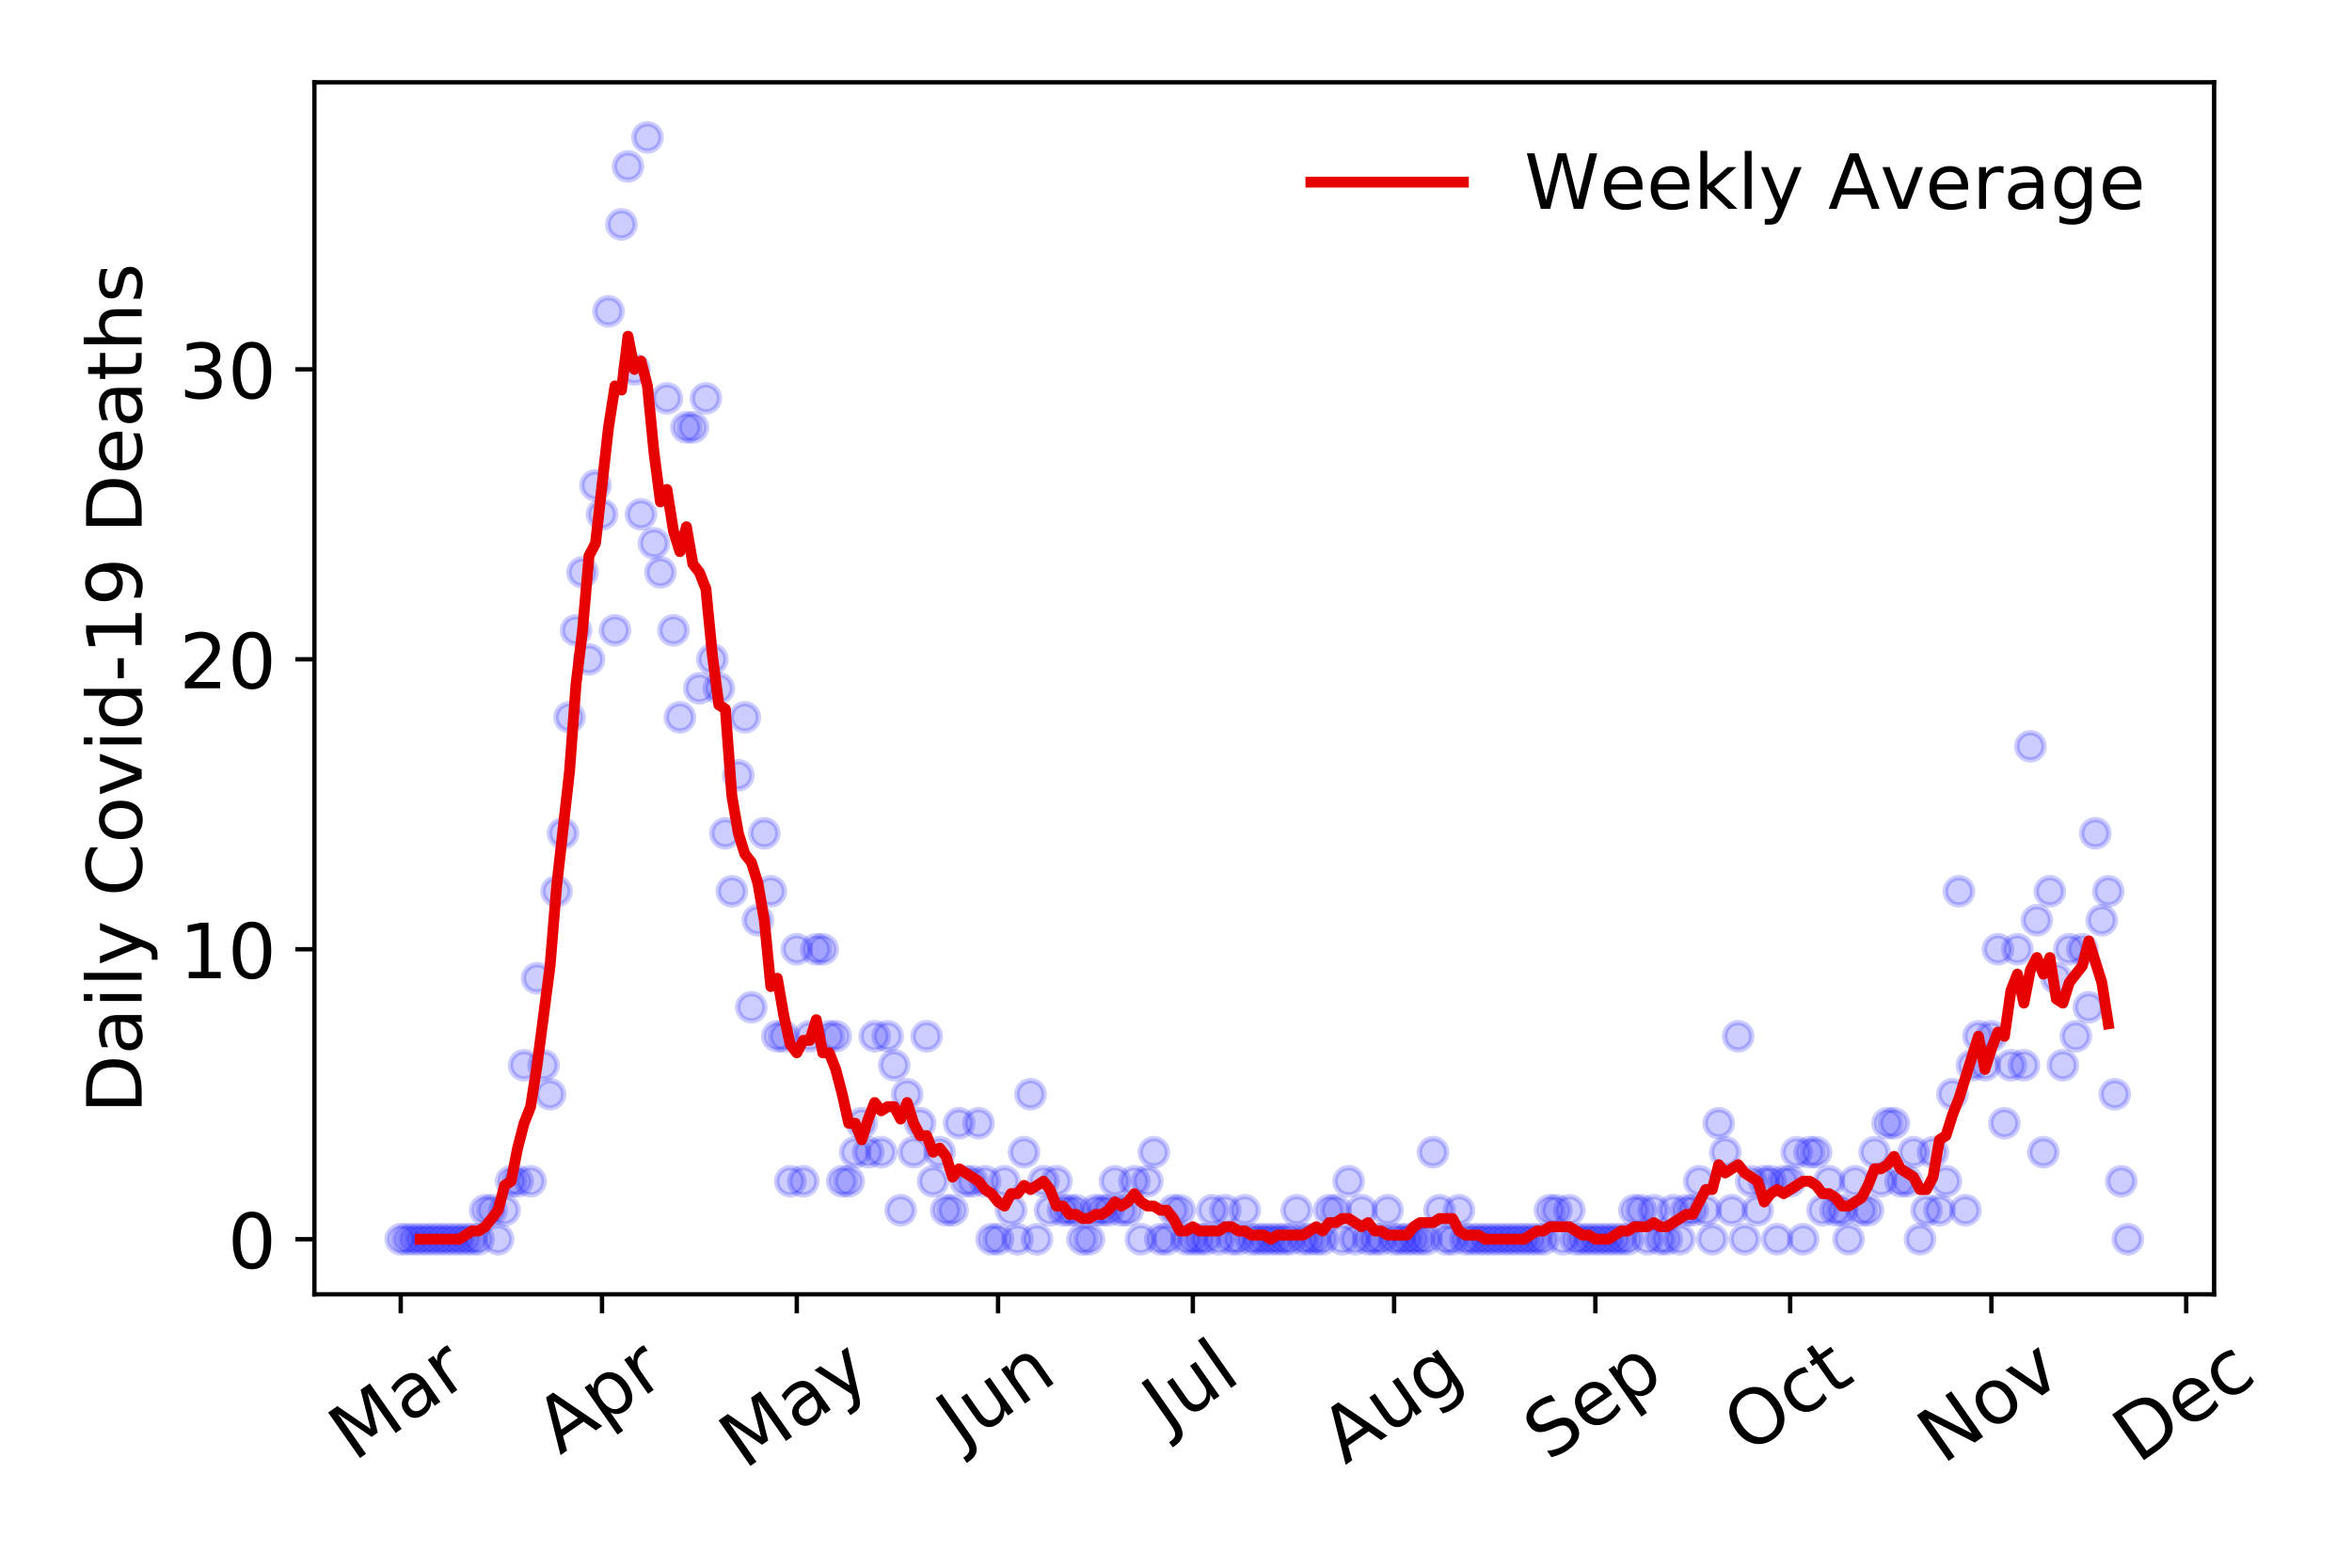 <?xml version="1.0" encoding="utf-8" standalone="no"?>
<!DOCTYPE svg PUBLIC "-//W3C//DTD SVG 1.1//EN"
  "http://www.w3.org/Graphics/SVG/1.1/DTD/svg11.dtd">
<!-- Created with matplotlib (https://matplotlib.org/) -->
<svg height="288pt" version="1.1" viewBox="0 0 432 288" width="432pt" xmlns="http://www.w3.org/2000/svg" xmlns:xlink="http://www.w3.org/1999/xlink">
 <defs>
  <style type="text/css">
*{stroke-linecap:butt;stroke-linejoin:round;}
  </style>
 </defs>
 <g id="figure_1">
  <g id="patch_1">
   <path d="M 0 288 
L 432 288 
L 432 0 
L 0 0 
z
" style="fill:#ffffff;"/>
  </g>
  <g id="axes_1">
   <g id="patch_2">
    <path d="M 57.745 237.778 
L 406.675 237.778 
L 406.675 15.12 
L 57.745 15.12 
z
" style="fill:#ffffff;"/>
   </g>
   <g id="matplotlib.axis_1">
    <g id="xtick_1">
     <g id="line2d_1">
      <defs>
       <path d="M 0 0 
L 0 3.5 
" id="m6de2f216ef" style="stroke:#000000;stroke-width:0.8;"/>
      </defs>
      <g>
       <use style="stroke:#000000;stroke-width:0.8;" x="73.605" xlink:href="#m6de2f216ef" y="237.778"/>
      </g>
     </g>
     <g id="text_1">
      <!-- Mar -->
      <defs>
       <path d="M 9.812 72.906 
L 24.516 72.906 
L 43.109 23.297 
L 61.812 72.906 
L 76.516 72.906 
L 76.516 0 
L 66.891 0 
L 66.891 64.016 
L 48.094 14.016 
L 38.188 14.016 
L 19.391 64.016 
L 19.391 0 
L 9.812 0 
z
" id="DejaVuSans-77"/>
       <path d="M 34.281 27.484 
Q 23.391 27.484 19.188 25 
Q 14.984 22.516 14.984 16.5 
Q 14.984 11.719 18.141 8.906 
Q 21.297 6.109 26.703 6.109 
Q 34.188 6.109 38.703 11.406 
Q 43.219 16.703 43.219 25.484 
L 43.219 27.484 
z
M 52.203 31.203 
L 52.203 0 
L 43.219 0 
L 43.219 8.297 
Q 40.141 3.328 35.547 0.953 
Q 30.953 -1.422 24.312 -1.422 
Q 15.922 -1.422 10.953 3.297 
Q 6 8.016 6 15.922 
Q 6 25.141 12.172 29.828 
Q 18.359 34.516 30.609 34.516 
L 43.219 34.516 
L 43.219 35.406 
Q 43.219 41.609 39.141 45 
Q 35.062 48.391 27.688 48.391 
Q 23 48.391 18.547 47.266 
Q 14.109 46.141 10.016 43.891 
L 10.016 52.203 
Q 14.938 54.109 19.578 55.047 
Q 24.219 56 28.609 56 
Q 40.484 56 46.344 49.844 
Q 52.203 43.703 52.203 31.203 
z
" id="DejaVuSans-97"/>
       <path d="M 41.109 46.297 
Q 39.594 47.172 37.812 47.578 
Q 36.031 48 33.891 48 
Q 26.266 48 22.188 43.047 
Q 18.109 38.094 18.109 28.812 
L 18.109 0 
L 9.078 0 
L 9.078 54.688 
L 18.109 54.688 
L 18.109 46.188 
Q 20.953 51.172 25.484 53.578 
Q 30.031 56 36.531 56 
Q 37.453 56 38.578 55.875 
Q 39.703 55.766 41.062 55.516 
z
" id="DejaVuSans-114"/>
      </defs>
      <g transform="translate(65.003 268.643)rotate(-35)scale(0.14 -0.14)">
       <use xlink:href="#DejaVuSans-77"/>
       <use x="86.279" xlink:href="#DejaVuSans-97"/>
       <use x="147.559" xlink:href="#DejaVuSans-114"/>
      </g>
     </g>
    </g>
    <g id="xtick_2">
     <g id="line2d_2">
      <g>
       <use style="stroke:#000000;stroke-width:0.8;" x="110.573" xlink:href="#m6de2f216ef" y="237.778"/>
      </g>
     </g>
     <g id="text_2">
      <!-- Apr -->
      <defs>
       <path d="M 34.188 63.188 
L 20.797 26.906 
L 47.609 26.906 
z
M 28.609 72.906 
L 39.797 72.906 
L 67.578 0 
L 57.328 0 
L 50.688 18.703 
L 17.828 18.703 
L 11.188 0 
L 0.781 0 
z
" id="DejaVuSans-65"/>
       <path d="M 18.109 8.203 
L 18.109 -20.797 
L 9.078 -20.797 
L 9.078 54.688 
L 18.109 54.688 
L 18.109 46.391 
Q 20.953 51.266 25.266 53.625 
Q 29.594 56 35.594 56 
Q 45.562 56 51.781 48.094 
Q 58.016 40.188 58.016 27.297 
Q 58.016 14.406 51.781 6.484 
Q 45.562 -1.422 35.594 -1.422 
Q 29.594 -1.422 25.266 0.953 
Q 20.953 3.328 18.109 8.203 
z
M 48.688 27.297 
Q 48.688 37.203 44.609 42.844 
Q 40.531 48.484 33.406 48.484 
Q 26.266 48.484 22.188 42.844 
Q 18.109 37.203 18.109 27.297 
Q 18.109 17.391 22.188 11.75 
Q 26.266 6.109 33.406 6.109 
Q 40.531 6.109 44.609 11.75 
Q 48.688 17.391 48.688 27.297 
z
" id="DejaVuSans-112"/>
      </defs>
      <g transform="translate(102.869 267.384)rotate(-35)scale(0.14 -0.14)">
       <use xlink:href="#DejaVuSans-65"/>
       <use x="68.408" xlink:href="#DejaVuSans-112"/>
       <use x="131.885" xlink:href="#DejaVuSans-114"/>
      </g>
     </g>
    </g>
    <g id="xtick_3">
     <g id="line2d_3">
      <g>
       <use style="stroke:#000000;stroke-width:0.8;" x="146.349" xlink:href="#m6de2f216ef" y="237.778"/>
      </g>
     </g>
     <g id="text_3">
      <!-- May -->
      <defs>
       <path d="M 32.172 -5.078 
Q 28.375 -14.844 24.75 -17.812 
Q 21.141 -20.797 15.094 -20.797 
L 7.906 -20.797 
L 7.906 -13.281 
L 13.188 -13.281 
Q 16.891 -13.281 18.938 -11.516 
Q 21 -9.766 23.484 -3.219 
L 25.094 0.875 
L 2.984 54.688 
L 12.5 54.688 
L 29.594 11.922 
L 46.688 54.688 
L 56.203 54.688 
z
" id="DejaVuSans-121"/>
      </defs>
      <g transform="translate(136.71 270.094)rotate(-35)scale(0.14 -0.14)">
       <use xlink:href="#DejaVuSans-77"/>
       <use x="86.279" xlink:href="#DejaVuSans-97"/>
       <use x="147.559" xlink:href="#DejaVuSans-121"/>
      </g>
     </g>
    </g>
    <g id="xtick_4">
     <g id="line2d_4">
      <g>
       <use style="stroke:#000000;stroke-width:0.8;" x="183.317" xlink:href="#m6de2f216ef" y="237.778"/>
      </g>
     </g>
     <g id="text_4">
      <!-- Jun -->
      <defs>
       <path d="M 9.812 72.906 
L 19.672 72.906 
L 19.672 5.078 
Q 19.672 -8.109 14.672 -14.062 
Q 9.672 -20.016 -1.422 -20.016 
L -5.172 -20.016 
L -5.172 -11.719 
L -2.094 -11.719 
Q 4.438 -11.719 7.125 -8.047 
Q 9.812 -4.391 9.812 5.078 
z
" id="DejaVuSans-74"/>
       <path d="M 8.5 21.578 
L 8.5 54.688 
L 17.484 54.688 
L 17.484 21.922 
Q 17.484 14.156 20.5 10.266 
Q 23.531 6.391 29.594 6.391 
Q 36.859 6.391 41.078 11.031 
Q 45.312 15.672 45.312 23.688 
L 45.312 54.688 
L 54.297 54.688 
L 54.297 0 
L 45.312 0 
L 45.312 8.406 
Q 42.047 3.422 37.719 1 
Q 33.406 -1.422 27.688 -1.422 
Q 18.266 -1.422 13.375 4.438 
Q 8.5 10.297 8.5 21.578 
z
M 31.109 56 
z
" id="DejaVuSans-117"/>
       <path d="M 54.891 33.016 
L 54.891 0 
L 45.906 0 
L 45.906 32.719 
Q 45.906 40.484 42.875 44.328 
Q 39.844 48.188 33.797 48.188 
Q 26.516 48.188 22.312 43.547 
Q 18.109 38.922 18.109 30.906 
L 18.109 0 
L 9.078 0 
L 9.078 54.688 
L 18.109 54.688 
L 18.109 46.188 
Q 21.344 51.125 25.703 53.562 
Q 30.078 56 35.797 56 
Q 45.219 56 50.047 50.172 
Q 54.891 44.344 54.891 33.016 
z
" id="DejaVuSans-110"/>
      </defs>
      <g transform="translate(176.573 266.039)rotate(-35)scale(0.14 -0.14)">
       <use xlink:href="#DejaVuSans-74"/>
       <use x="29.492" xlink:href="#DejaVuSans-117"/>
       <use x="92.871" xlink:href="#DejaVuSans-110"/>
      </g>
     </g>
    </g>
    <g id="xtick_5">
     <g id="line2d_5">
      <g>
       <use style="stroke:#000000;stroke-width:0.8;" x="219.093" xlink:href="#m6de2f216ef" y="237.778"/>
      </g>
     </g>
     <g id="text_5">
      <!-- Jul -->
      <defs>
       <path d="M 9.422 75.984 
L 18.406 75.984 
L 18.406 0 
L 9.422 0 
z
" id="DejaVuSans-108"/>
      </defs>
      <g transform="translate(214.39 263.181)rotate(-35)scale(0.14 -0.14)">
       <use xlink:href="#DejaVuSans-74"/>
       <use x="29.492" xlink:href="#DejaVuSans-117"/>
       <use x="92.871" xlink:href="#DejaVuSans-108"/>
      </g>
     </g>
    </g>
    <g id="xtick_6">
     <g id="line2d_6">
      <g>
       <use style="stroke:#000000;stroke-width:0.8;" x="256.061" xlink:href="#m6de2f216ef" y="237.778"/>
      </g>
     </g>
     <g id="text_6">
      <!-- Aug -->
      <defs>
       <path d="M 45.406 27.984 
Q 45.406 37.75 41.375 43.109 
Q 37.359 48.484 30.078 48.484 
Q 22.859 48.484 18.828 43.109 
Q 14.797 37.75 14.797 27.984 
Q 14.797 18.266 18.828 12.891 
Q 22.859 7.516 30.078 7.516 
Q 37.359 7.516 41.375 12.891 
Q 45.406 18.266 45.406 27.984 
z
M 54.391 6.781 
Q 54.391 -7.172 48.188 -13.984 
Q 42 -20.797 29.203 -20.797 
Q 24.469 -20.797 20.266 -20.094 
Q 16.062 -19.391 12.109 -17.922 
L 12.109 -9.188 
Q 16.062 -11.328 19.922 -12.344 
Q 23.781 -13.375 27.781 -13.375 
Q 36.625 -13.375 41.016 -8.766 
Q 45.406 -4.156 45.406 5.172 
L 45.406 9.625 
Q 42.625 4.781 38.281 2.391 
Q 33.938 0 27.875 0 
Q 17.828 0 11.672 7.656 
Q 5.516 15.328 5.516 27.984 
Q 5.516 40.672 11.672 48.328 
Q 17.828 56 27.875 56 
Q 33.938 56 38.281 53.609 
Q 42.625 51.219 45.406 46.391 
L 45.406 54.688 
L 54.391 54.688 
z
" id="DejaVuSans-103"/>
      </defs>
      <g transform="translate(247.08 269.172)rotate(-35)scale(0.14 -0.14)">
       <use xlink:href="#DejaVuSans-65"/>
       <use x="68.408" xlink:href="#DejaVuSans-117"/>
       <use x="131.787" xlink:href="#DejaVuSans-103"/>
      </g>
     </g>
    </g>
    <g id="xtick_7">
     <g id="line2d_7">
      <g>
       <use style="stroke:#000000;stroke-width:0.8;" x="293.029" xlink:href="#m6de2f216ef" y="237.778"/>
      </g>
     </g>
     <g id="text_7">
      <!-- Sep -->
      <defs>
       <path d="M 53.516 70.516 
L 53.516 60.891 
Q 47.906 63.578 42.922 64.891 
Q 37.938 66.219 33.297 66.219 
Q 25.25 66.219 20.875 63.094 
Q 16.5 59.969 16.5 54.203 
Q 16.5 49.359 19.406 46.891 
Q 22.312 44.438 30.422 42.922 
L 36.375 41.703 
Q 47.406 39.594 52.656 34.297 
Q 57.906 29 57.906 20.125 
Q 57.906 9.516 50.797 4.047 
Q 43.703 -1.422 29.984 -1.422 
Q 24.812 -1.422 18.969 -0.25 
Q 13.141 0.922 6.891 3.219 
L 6.891 13.375 
Q 12.891 10.016 18.656 8.297 
Q 24.422 6.594 29.984 6.594 
Q 38.422 6.594 43.016 9.906 
Q 47.609 13.234 47.609 19.391 
Q 47.609 24.75 44.312 27.781 
Q 41.016 30.812 33.5 32.328 
L 27.484 33.5 
Q 16.453 35.688 11.516 40.375 
Q 6.594 45.062 6.594 53.422 
Q 6.594 63.094 13.406 68.656 
Q 20.219 74.219 32.172 74.219 
Q 37.312 74.219 42.625 73.281 
Q 47.953 72.359 53.516 70.516 
z
" id="DejaVuSans-83"/>
       <path d="M 56.203 29.594 
L 56.203 25.203 
L 14.891 25.203 
Q 15.484 15.922 20.484 11.062 
Q 25.484 6.203 34.422 6.203 
Q 39.594 6.203 44.453 7.469 
Q 49.312 8.734 54.109 11.281 
L 54.109 2.781 
Q 49.266 0.734 44.188 -0.344 
Q 39.109 -1.422 33.891 -1.422 
Q 20.797 -1.422 13.156 6.188 
Q 5.516 13.812 5.516 26.812 
Q 5.516 40.234 12.766 48.109 
Q 20.016 56 32.328 56 
Q 43.359 56 49.781 48.891 
Q 56.203 41.797 56.203 29.594 
z
M 47.219 32.234 
Q 47.125 39.594 43.094 43.984 
Q 39.062 48.391 32.422 48.391 
Q 24.906 48.391 20.391 44.141 
Q 15.875 39.891 15.188 32.172 
z
" id="DejaVuSans-101"/>
      </defs>
      <g transform="translate(284.436 268.629)rotate(-35)scale(0.14 -0.14)">
       <use xlink:href="#DejaVuSans-83"/>
       <use x="63.477" xlink:href="#DejaVuSans-101"/>
       <use x="125" xlink:href="#DejaVuSans-112"/>
      </g>
     </g>
    </g>
    <g id="xtick_8">
     <g id="line2d_8">
      <g>
       <use style="stroke:#000000;stroke-width:0.8;" x="328.804" xlink:href="#m6de2f216ef" y="237.778"/>
      </g>
     </g>
     <g id="text_8">
      <!-- Oct -->
      <defs>
       <path d="M 39.406 66.219 
Q 28.656 66.219 22.328 58.203 
Q 16.016 50.203 16.016 36.375 
Q 16.016 22.609 22.328 14.594 
Q 28.656 6.594 39.406 6.594 
Q 50.141 6.594 56.422 14.594 
Q 62.703 22.609 62.703 36.375 
Q 62.703 50.203 56.422 58.203 
Q 50.141 66.219 39.406 66.219 
z
M 39.406 74.219 
Q 54.734 74.219 63.906 63.938 
Q 73.094 53.656 73.094 36.375 
Q 73.094 19.141 63.906 8.859 
Q 54.734 -1.422 39.406 -1.422 
Q 24.031 -1.422 14.812 8.828 
Q 5.609 19.094 5.609 36.375 
Q 5.609 53.656 14.812 63.938 
Q 24.031 74.219 39.406 74.219 
z
" id="DejaVuSans-79"/>
       <path d="M 48.781 52.594 
L 48.781 44.188 
Q 44.969 46.297 41.141 47.344 
Q 37.312 48.391 33.406 48.391 
Q 24.656 48.391 19.812 42.844 
Q 14.984 37.312 14.984 27.297 
Q 14.984 17.281 19.812 11.734 
Q 24.656 6.203 33.406 6.203 
Q 37.312 6.203 41.141 7.25 
Q 44.969 8.297 48.781 10.406 
L 48.781 2.094 
Q 45.016 0.344 40.984 -0.531 
Q 36.969 -1.422 32.422 -1.422 
Q 20.062 -1.422 12.781 6.344 
Q 5.516 14.109 5.516 27.297 
Q 5.516 40.672 12.859 48.328 
Q 20.219 56 33.016 56 
Q 37.156 56 41.109 55.141 
Q 45.062 54.297 48.781 52.594 
z
" id="DejaVuSans-99"/>
       <path d="M 18.312 70.219 
L 18.312 54.688 
L 36.812 54.688 
L 36.812 47.703 
L 18.312 47.703 
L 18.312 18.016 
Q 18.312 11.328 20.141 9.422 
Q 21.969 7.516 27.594 7.516 
L 36.812 7.516 
L 36.812 0 
L 27.594 0 
Q 17.188 0 13.234 3.875 
Q 9.281 7.766 9.281 18.016 
L 9.281 47.703 
L 2.688 47.703 
L 2.688 54.688 
L 9.281 54.688 
L 9.281 70.219 
z
" id="DejaVuSans-116"/>
      </defs>
      <g transform="translate(321.105 267.377)rotate(-35)scale(0.14 -0.14)">
       <use xlink:href="#DejaVuSans-79"/>
       <use x="78.711" xlink:href="#DejaVuSans-99"/>
       <use x="133.691" xlink:href="#DejaVuSans-116"/>
      </g>
     </g>
    </g>
    <g id="xtick_9">
     <g id="line2d_9">
      <g>
       <use style="stroke:#000000;stroke-width:0.8;" x="365.772" xlink:href="#m6de2f216ef" y="237.778"/>
      </g>
     </g>
     <g id="text_9">
      <!-- Nov -->
      <defs>
       <path d="M 9.812 72.906 
L 23.094 72.906 
L 55.422 11.922 
L 55.422 72.906 
L 64.984 72.906 
L 64.984 0 
L 51.703 0 
L 19.391 60.984 
L 19.391 0 
L 9.812 0 
z
" id="DejaVuSans-78"/>
       <path d="M 30.609 48.391 
Q 23.391 48.391 19.188 42.75 
Q 14.984 37.109 14.984 27.297 
Q 14.984 17.484 19.156 11.844 
Q 23.344 6.203 30.609 6.203 
Q 37.797 6.203 41.984 11.859 
Q 46.188 17.531 46.188 27.297 
Q 46.188 37.016 41.984 42.703 
Q 37.797 48.391 30.609 48.391 
z
M 30.609 56 
Q 42.328 56 49.016 48.375 
Q 55.719 40.766 55.719 27.297 
Q 55.719 13.875 49.016 6.219 
Q 42.328 -1.422 30.609 -1.422 
Q 18.844 -1.422 12.172 6.219 
Q 5.516 13.875 5.516 27.297 
Q 5.516 40.766 12.172 48.375 
Q 18.844 56 30.609 56 
z
" id="DejaVuSans-111"/>
       <path d="M 2.984 54.688 
L 12.5 54.688 
L 29.594 8.797 
L 46.688 54.688 
L 56.203 54.688 
L 35.688 0 
L 23.484 0 
z
" id="DejaVuSans-118"/>
      </defs>
      <g transform="translate(356.796 269.166)rotate(-35)scale(0.14 -0.14)">
       <use xlink:href="#DejaVuSans-78"/>
       <use x="74.805" xlink:href="#DejaVuSans-111"/>
       <use x="135.986" xlink:href="#DejaVuSans-118"/>
      </g>
     </g>
    </g>
    <g id="xtick_10">
     <g id="line2d_10">
      <g>
       <use style="stroke:#000000;stroke-width:0.8;" x="401.548" xlink:href="#m6de2f216ef" y="237.778"/>
      </g>
     </g>
     <g id="text_10">
      <!-- Dec -->
      <defs>
       <path d="M 19.672 64.797 
L 19.672 8.109 
L 31.594 8.109 
Q 46.688 8.109 53.688 14.938 
Q 60.688 21.781 60.688 36.531 
Q 60.688 51.172 53.688 57.984 
Q 46.688 64.797 31.594 64.797 
z
M 9.812 72.906 
L 30.078 72.906 
Q 51.266 72.906 61.172 64.094 
Q 71.094 55.281 71.094 36.531 
Q 71.094 17.672 61.125 8.828 
Q 51.172 0 30.078 0 
L 9.812 0 
z
" id="DejaVuSans-68"/>
      </defs>
      <g transform="translate(392.667 269.032)rotate(-35)scale(0.14 -0.14)">
       <use xlink:href="#DejaVuSans-68"/>
       <use x="77.002" xlink:href="#DejaVuSans-101"/>
       <use x="138.525" xlink:href="#DejaVuSans-99"/>
      </g>
     </g>
    </g>
   </g>
   <g id="matplotlib.axis_2">
    <g id="ytick_1">
     <g id="line2d_11">
      <defs>
       <path d="M 0 0 
L -3.5 0 
" id="md602366dec" style="stroke:#000000;stroke-width:0.8;"/>
      </defs>
      <g>
       <use style="stroke:#000000;stroke-width:0.8;" x="57.745" xlink:href="#md602366dec" y="227.657"/>
      </g>
     </g>
     <g id="text_11">
      <!-- 0 -->
      <defs>
       <path d="M 31.781 66.406 
Q 24.172 66.406 20.328 58.906 
Q 16.5 51.422 16.5 36.375 
Q 16.5 21.391 20.328 13.891 
Q 24.172 6.391 31.781 6.391 
Q 39.453 6.391 43.281 13.891 
Q 47.125 21.391 47.125 36.375 
Q 47.125 51.422 43.281 58.906 
Q 39.453 66.406 31.781 66.406 
z
M 31.781 74.219 
Q 44.047 74.219 50.516 64.516 
Q 56.984 54.828 56.984 36.375 
Q 56.984 17.969 50.516 8.266 
Q 44.047 -1.422 31.781 -1.422 
Q 19.531 -1.422 13.062 8.266 
Q 6.594 17.969 6.594 36.375 
Q 6.594 54.828 13.062 64.516 
Q 19.531 74.219 31.781 74.219 
z
" id="DejaVuSans-48"/>
      </defs>
      <g transform="translate(41.837 232.976)scale(0.14 -0.14)">
       <use xlink:href="#DejaVuSans-48"/>
      </g>
     </g>
    </g>
    <g id="ytick_2">
     <g id="line2d_12">
      <g>
       <use style="stroke:#000000;stroke-width:0.8;" x="57.745" xlink:href="#md602366dec" y="174.39"/>
      </g>
     </g>
     <g id="text_12">
      <!-- 10 -->
      <defs>
       <path d="M 12.406 8.297 
L 28.516 8.297 
L 28.516 63.922 
L 10.984 60.406 
L 10.984 69.391 
L 28.422 72.906 
L 38.281 72.906 
L 38.281 8.297 
L 54.391 8.297 
L 54.391 0 
L 12.406 0 
z
" id="DejaVuSans-49"/>
      </defs>
      <g transform="translate(32.93 179.709)scale(0.14 -0.14)">
       <use xlink:href="#DejaVuSans-49"/>
       <use x="63.623" xlink:href="#DejaVuSans-48"/>
      </g>
     </g>
    </g>
    <g id="ytick_3">
     <g id="line2d_13">
      <g>
       <use style="stroke:#000000;stroke-width:0.8;" x="57.745" xlink:href="#md602366dec" y="121.122"/>
      </g>
     </g>
     <g id="text_13">
      <!-- 20 -->
      <defs>
       <path d="M 19.188 8.297 
L 53.609 8.297 
L 53.609 0 
L 7.328 0 
L 7.328 8.297 
Q 12.938 14.109 22.625 23.891 
Q 32.328 33.688 34.812 36.531 
Q 39.547 41.844 41.422 45.531 
Q 43.312 49.219 43.312 52.781 
Q 43.312 58.594 39.234 62.25 
Q 35.156 65.922 28.609 65.922 
Q 23.969 65.922 18.812 64.312 
Q 13.672 62.703 7.812 59.422 
L 7.812 69.391 
Q 13.766 71.781 18.938 73 
Q 24.125 74.219 28.422 74.219 
Q 39.75 74.219 46.484 68.547 
Q 53.219 62.891 53.219 53.422 
Q 53.219 48.922 51.531 44.891 
Q 49.859 40.875 45.406 35.406 
Q 44.188 33.984 37.641 27.219 
Q 31.109 20.453 19.188 8.297 
z
" id="DejaVuSans-50"/>
      </defs>
      <g transform="translate(32.93 126.441)scale(0.14 -0.14)">
       <use xlink:href="#DejaVuSans-50"/>
       <use x="63.623" xlink:href="#DejaVuSans-48"/>
      </g>
     </g>
    </g>
    <g id="ytick_4">
     <g id="line2d_14">
      <g>
       <use style="stroke:#000000;stroke-width:0.8;" x="57.745" xlink:href="#md602366dec" y="67.855"/>
      </g>
     </g>
     <g id="text_14">
      <!-- 30 -->
      <defs>
       <path d="M 40.578 39.312 
Q 47.656 37.797 51.625 33 
Q 55.609 28.219 55.609 21.188 
Q 55.609 10.406 48.188 4.484 
Q 40.766 -1.422 27.094 -1.422 
Q 22.516 -1.422 17.656 -0.516 
Q 12.797 0.391 7.625 2.203 
L 7.625 11.719 
Q 11.719 9.328 16.594 8.109 
Q 21.484 6.891 26.812 6.891 
Q 36.078 6.891 40.938 10.547 
Q 45.797 14.203 45.797 21.188 
Q 45.797 27.641 41.281 31.266 
Q 36.766 34.906 28.719 34.906 
L 20.219 34.906 
L 20.219 43.016 
L 29.109 43.016 
Q 36.375 43.016 40.234 45.922 
Q 44.094 48.828 44.094 54.297 
Q 44.094 59.906 40.109 62.906 
Q 36.141 65.922 28.719 65.922 
Q 24.656 65.922 20.016 65.031 
Q 15.375 64.156 9.812 62.312 
L 9.812 71.094 
Q 15.438 72.656 20.344 73.438 
Q 25.25 74.219 29.594 74.219 
Q 40.828 74.219 47.359 69.109 
Q 53.906 64.016 53.906 55.328 
Q 53.906 49.266 50.438 45.094 
Q 46.969 40.922 40.578 39.312 
z
" id="DejaVuSans-51"/>
      </defs>
      <g transform="translate(32.93 73.174)scale(0.14 -0.14)">
       <use xlink:href="#DejaVuSans-51"/>
       <use x="63.623" xlink:href="#DejaVuSans-48"/>
      </g>
     </g>
    </g>
    <g id="text_15">
     <!-- Daily Covid-19 Deaths -->
     <defs>
      <path d="M 9.422 54.688 
L 18.406 54.688 
L 18.406 0 
L 9.422 0 
z
M 9.422 75.984 
L 18.406 75.984 
L 18.406 64.594 
L 9.422 64.594 
z
" id="DejaVuSans-105"/>
      <path id="DejaVuSans-32"/>
      <path d="M 64.406 67.281 
L 64.406 56.891 
Q 59.422 61.531 53.781 63.812 
Q 48.141 66.109 41.797 66.109 
Q 29.297 66.109 22.656 58.469 
Q 16.016 50.828 16.016 36.375 
Q 16.016 21.969 22.656 14.328 
Q 29.297 6.688 41.797 6.688 
Q 48.141 6.688 53.781 8.984 
Q 59.422 11.281 64.406 15.922 
L 64.406 5.609 
Q 59.234 2.094 53.438 0.328 
Q 47.656 -1.422 41.219 -1.422 
Q 24.656 -1.422 15.125 8.703 
Q 5.609 18.844 5.609 36.375 
Q 5.609 53.953 15.125 64.078 
Q 24.656 74.219 41.219 74.219 
Q 47.75 74.219 53.531 72.484 
Q 59.328 70.75 64.406 67.281 
z
" id="DejaVuSans-67"/>
      <path d="M 45.406 46.391 
L 45.406 75.984 
L 54.391 75.984 
L 54.391 0 
L 45.406 0 
L 45.406 8.203 
Q 42.578 3.328 38.25 0.953 
Q 33.938 -1.422 27.875 -1.422 
Q 17.969 -1.422 11.734 6.484 
Q 5.516 14.406 5.516 27.297 
Q 5.516 40.188 11.734 48.094 
Q 17.969 56 27.875 56 
Q 33.938 56 38.25 53.625 
Q 42.578 51.266 45.406 46.391 
z
M 14.797 27.297 
Q 14.797 17.391 18.875 11.75 
Q 22.953 6.109 30.078 6.109 
Q 37.203 6.109 41.297 11.75 
Q 45.406 17.391 45.406 27.297 
Q 45.406 37.203 41.297 42.844 
Q 37.203 48.484 30.078 48.484 
Q 22.953 48.484 18.875 42.844 
Q 14.797 37.203 14.797 27.297 
z
" id="DejaVuSans-100"/>
      <path d="M 4.891 31.391 
L 31.203 31.391 
L 31.203 23.391 
L 4.891 23.391 
z
" id="DejaVuSans-45"/>
      <path d="M 10.984 1.516 
L 10.984 10.5 
Q 14.703 8.734 18.5 7.812 
Q 22.312 6.891 25.984 6.891 
Q 35.75 6.891 40.891 13.453 
Q 46.047 20.016 46.781 33.406 
Q 43.953 29.203 39.594 26.953 
Q 35.25 24.703 29.984 24.703 
Q 19.047 24.703 12.672 31.312 
Q 6.297 37.938 6.297 49.422 
Q 6.297 60.641 12.938 67.422 
Q 19.578 74.219 30.609 74.219 
Q 43.266 74.219 49.922 64.516 
Q 56.594 54.828 56.594 36.375 
Q 56.594 19.141 48.406 8.859 
Q 40.234 -1.422 26.422 -1.422 
Q 22.703 -1.422 18.891 -0.688 
Q 15.094 0.047 10.984 1.516 
z
M 30.609 32.422 
Q 37.25 32.422 41.125 36.953 
Q 45.016 41.5 45.016 49.422 
Q 45.016 57.281 41.125 61.844 
Q 37.25 66.406 30.609 66.406 
Q 23.969 66.406 20.094 61.844 
Q 16.219 57.281 16.219 49.422 
Q 16.219 41.5 20.094 36.953 
Q 23.969 32.422 30.609 32.422 
z
" id="DejaVuSans-57"/>
      <path d="M 54.891 33.016 
L 54.891 0 
L 45.906 0 
L 45.906 32.719 
Q 45.906 40.484 42.875 44.328 
Q 39.844 48.188 33.797 48.188 
Q 26.516 48.188 22.312 43.547 
Q 18.109 38.922 18.109 30.906 
L 18.109 0 
L 9.078 0 
L 9.078 75.984 
L 18.109 75.984 
L 18.109 46.188 
Q 21.344 51.125 25.703 53.562 
Q 30.078 56 35.797 56 
Q 45.219 56 50.047 50.172 
Q 54.891 44.344 54.891 33.016 
z
" id="DejaVuSans-104"/>
      <path d="M 44.281 53.078 
L 44.281 44.578 
Q 40.484 46.531 36.375 47.5 
Q 32.281 48.484 27.875 48.484 
Q 21.188 48.484 17.844 46.438 
Q 14.5 44.391 14.5 40.281 
Q 14.5 37.156 16.891 35.375 
Q 19.281 33.594 26.516 31.984 
L 29.594 31.297 
Q 39.156 29.25 43.188 25.516 
Q 47.219 21.781 47.219 15.094 
Q 47.219 7.469 41.188 3.016 
Q 35.156 -1.422 24.609 -1.422 
Q 20.219 -1.422 15.453 -0.562 
Q 10.688 0.297 5.422 2 
L 5.422 11.281 
Q 10.406 8.688 15.234 7.391 
Q 20.062 6.109 24.812 6.109 
Q 31.156 6.109 34.562 8.281 
Q 37.984 10.453 37.984 14.406 
Q 37.984 18.062 35.516 20.016 
Q 33.062 21.969 24.703 23.781 
L 21.578 24.516 
Q 13.234 26.266 9.516 29.906 
Q 5.812 33.547 5.812 39.891 
Q 5.812 47.609 11.281 51.797 
Q 16.75 56 26.812 56 
Q 31.781 56 36.172 55.266 
Q 40.578 54.547 44.281 53.078 
z
" id="DejaVuSans-115"/>
     </defs>
     <g transform="translate(26.018 204.56)rotate(-90)scale(0.14 -0.14)">
      <use xlink:href="#DejaVuSans-68"/>
      <use x="77.002" xlink:href="#DejaVuSans-97"/>
      <use x="138.281" xlink:href="#DejaVuSans-105"/>
      <use x="166.064" xlink:href="#DejaVuSans-108"/>
      <use x="193.848" xlink:href="#DejaVuSans-121"/>
      <use x="253.027" xlink:href="#DejaVuSans-32"/>
      <use x="284.814" xlink:href="#DejaVuSans-67"/>
      <use x="354.639" xlink:href="#DejaVuSans-111"/>
      <use x="415.82" xlink:href="#DejaVuSans-118"/>
      <use x="475" xlink:href="#DejaVuSans-105"/>
      <use x="502.783" xlink:href="#DejaVuSans-100"/>
      <use x="566.26" xlink:href="#DejaVuSans-45"/>
      <use x="602.344" xlink:href="#DejaVuSans-49"/>
      <use x="665.967" xlink:href="#DejaVuSans-57"/>
      <use x="729.59" xlink:href="#DejaVuSans-32"/>
      <use x="761.377" xlink:href="#DejaVuSans-68"/>
      <use x="838.379" xlink:href="#DejaVuSans-101"/>
      <use x="899.902" xlink:href="#DejaVuSans-97"/>
      <use x="961.182" xlink:href="#DejaVuSans-116"/>
      <use x="1000.391" xlink:href="#DejaVuSans-104"/>
      <use x="1063.77" xlink:href="#DejaVuSans-115"/>
     </g>
    </g>
   </g>
   <g id="line2d_15">
    <defs>
     <path d="M 0 2.5 
C 0.663 2.5 1.299 2.237 1.768 1.768 
C 2.237 1.299 2.5 0.663 2.5 0 
C 2.5 -0.663 2.237 -1.299 1.768 -1.768 
C 1.299 -2.237 0.663 -2.5 0 -2.5 
C -0.663 -2.5 -1.299 -2.237 -1.768 -1.768 
C -2.237 -1.299 -2.5 -0.663 -2.5 0 
C -2.5 0.663 -2.237 1.299 -1.768 1.768 
C -1.299 2.237 -0.663 2.5 0 2.5 
z
" id="mfde97baac0" style="stroke:#0000ff;stroke-opacity:0.2;"/>
    </defs>
    <g clip-path="url(#p5a36049c83)">
     <use style="fill:#0000ff;fill-opacity:0.2;stroke:#0000ff;stroke-opacity:0.2;" x="73.605" xlink:href="#mfde97baac0" y="227.657"/>
     <use style="fill:#0000ff;fill-opacity:0.2;stroke:#0000ff;stroke-opacity:0.2;" x="74.798" xlink:href="#mfde97baac0" y="227.657"/>
     <use style="fill:#0000ff;fill-opacity:0.2;stroke:#0000ff;stroke-opacity:0.2;" x="75.991" xlink:href="#mfde97baac0" y="227.657"/>
     <use style="fill:#0000ff;fill-opacity:0.2;stroke:#0000ff;stroke-opacity:0.2;" x="77.183" xlink:href="#mfde97baac0" y="227.657"/>
     <use style="fill:#0000ff;fill-opacity:0.2;stroke:#0000ff;stroke-opacity:0.2;" x="78.376" xlink:href="#mfde97baac0" y="227.657"/>
     <use style="fill:#0000ff;fill-opacity:0.2;stroke:#0000ff;stroke-opacity:0.2;" x="79.568" xlink:href="#mfde97baac0" y="227.657"/>
     <use style="fill:#0000ff;fill-opacity:0.2;stroke:#0000ff;stroke-opacity:0.2;" x="80.761" xlink:href="#mfde97baac0" y="227.657"/>
     <use style="fill:#0000ff;fill-opacity:0.2;stroke:#0000ff;stroke-opacity:0.2;" x="81.953" xlink:href="#mfde97baac0" y="227.657"/>
     <use style="fill:#0000ff;fill-opacity:0.2;stroke:#0000ff;stroke-opacity:0.2;" x="83.146" xlink:href="#mfde97baac0" y="227.657"/>
     <use style="fill:#0000ff;fill-opacity:0.2;stroke:#0000ff;stroke-opacity:0.2;" x="84.338" xlink:href="#mfde97baac0" y="227.657"/>
     <use style="fill:#0000ff;fill-opacity:0.2;stroke:#0000ff;stroke-opacity:0.2;" x="85.531" xlink:href="#mfde97baac0" y="227.657"/>
     <use style="fill:#0000ff;fill-opacity:0.2;stroke:#0000ff;stroke-opacity:0.2;" x="86.723" xlink:href="#mfde97baac0" y="227.657"/>
     <use style="fill:#0000ff;fill-opacity:0.2;stroke:#0000ff;stroke-opacity:0.2;" x="87.916" xlink:href="#mfde97baac0" y="227.657"/>
     <use style="fill:#0000ff;fill-opacity:0.2;stroke:#0000ff;stroke-opacity:0.2;" x="89.108" xlink:href="#mfde97baac0" y="222.331"/>
     <use style="fill:#0000ff;fill-opacity:0.2;stroke:#0000ff;stroke-opacity:0.2;" x="90.301" xlink:href="#mfde97baac0" y="222.331"/>
     <use style="fill:#0000ff;fill-opacity:0.2;stroke:#0000ff;stroke-opacity:0.2;" x="91.493" xlink:href="#mfde97baac0" y="227.657"/>
     <use style="fill:#0000ff;fill-opacity:0.2;stroke:#0000ff;stroke-opacity:0.2;" x="92.686" xlink:href="#mfde97baac0" y="222.331"/>
     <use style="fill:#0000ff;fill-opacity:0.2;stroke:#0000ff;stroke-opacity:0.2;" x="93.878" xlink:href="#mfde97baac0" y="217.004"/>
     <use style="fill:#0000ff;fill-opacity:0.2;stroke:#0000ff;stroke-opacity:0.2;" x="95.071" xlink:href="#mfde97baac0" y="217.004"/>
     <use style="fill:#0000ff;fill-opacity:0.2;stroke:#0000ff;stroke-opacity:0.2;" x="96.263" xlink:href="#mfde97baac0" y="195.697"/>
     <use style="fill:#0000ff;fill-opacity:0.2;stroke:#0000ff;stroke-opacity:0.2;" x="97.456" xlink:href="#mfde97baac0" y="217.004"/>
     <use style="fill:#0000ff;fill-opacity:0.2;stroke:#0000ff;stroke-opacity:0.2;" x="98.648" xlink:href="#mfde97baac0" y="179.717"/>
     <use style="fill:#0000ff;fill-opacity:0.2;stroke:#0000ff;stroke-opacity:0.2;" x="99.841" xlink:href="#mfde97baac0" y="195.697"/>
     <use style="fill:#0000ff;fill-opacity:0.2;stroke:#0000ff;stroke-opacity:0.2;" x="101.033" xlink:href="#mfde97baac0" y="201.024"/>
     <use style="fill:#0000ff;fill-opacity:0.2;stroke:#0000ff;stroke-opacity:0.2;" x="102.226" xlink:href="#mfde97baac0" y="163.736"/>
     <use style="fill:#0000ff;fill-opacity:0.2;stroke:#0000ff;stroke-opacity:0.2;" x="103.418" xlink:href="#mfde97baac0" y="153.083"/>
     <use style="fill:#0000ff;fill-opacity:0.2;stroke:#0000ff;stroke-opacity:0.2;" x="104.611" xlink:href="#mfde97baac0" y="131.776"/>
     <use style="fill:#0000ff;fill-opacity:0.2;stroke:#0000ff;stroke-opacity:0.2;" x="105.803" xlink:href="#mfde97baac0" y="115.796"/>
     <use style="fill:#0000ff;fill-opacity:0.2;stroke:#0000ff;stroke-opacity:0.2;" x="106.996" xlink:href="#mfde97baac0" y="105.142"/>
     <use style="fill:#0000ff;fill-opacity:0.2;stroke:#0000ff;stroke-opacity:0.2;" x="108.188" xlink:href="#mfde97baac0" y="121.122"/>
     <use style="fill:#0000ff;fill-opacity:0.2;stroke:#0000ff;stroke-opacity:0.2;" x="109.381" xlink:href="#mfde97baac0" y="89.162"/>
     <use style="fill:#0000ff;fill-opacity:0.2;stroke:#0000ff;stroke-opacity:0.2;" x="110.573" xlink:href="#mfde97baac0" y="94.489"/>
     <use style="fill:#0000ff;fill-opacity:0.2;stroke:#0000ff;stroke-opacity:0.2;" x="111.766" xlink:href="#mfde97baac0" y="57.201"/>
     <use style="fill:#0000ff;fill-opacity:0.2;stroke:#0000ff;stroke-opacity:0.2;" x="112.959" xlink:href="#mfde97baac0" y="115.796"/>
     <use style="fill:#0000ff;fill-opacity:0.2;stroke:#0000ff;stroke-opacity:0.2;" x="114.151" xlink:href="#mfde97baac0" y="41.221"/>
     <use style="fill:#0000ff;fill-opacity:0.2;stroke:#0000ff;stroke-opacity:0.2;" x="115.344" xlink:href="#mfde97baac0" y="30.568"/>
     <use style="fill:#0000ff;fill-opacity:0.2;stroke:#0000ff;stroke-opacity:0.2;" x="116.536" xlink:href="#mfde97baac0" y="67.855"/>
     <use style="fill:#0000ff;fill-opacity:0.2;stroke:#0000ff;stroke-opacity:0.2;" x="117.729" xlink:href="#mfde97baac0" y="94.489"/>
     <use style="fill:#0000ff;fill-opacity:0.2;stroke:#0000ff;stroke-opacity:0.2;" x="118.921" xlink:href="#mfde97baac0" y="25.241"/>
     <use style="fill:#0000ff;fill-opacity:0.2;stroke:#0000ff;stroke-opacity:0.2;" x="120.114" xlink:href="#mfde97baac0" y="99.815"/>
     <use style="fill:#0000ff;fill-opacity:0.2;stroke:#0000ff;stroke-opacity:0.2;" x="121.306" xlink:href="#mfde97baac0" y="105.142"/>
     <use style="fill:#0000ff;fill-opacity:0.2;stroke:#0000ff;stroke-opacity:0.2;" x="122.499" xlink:href="#mfde97baac0" y="73.182"/>
     <use style="fill:#0000ff;fill-opacity:0.2;stroke:#0000ff;stroke-opacity:0.2;" x="123.691" xlink:href="#mfde97baac0" y="115.796"/>
     <use style="fill:#0000ff;fill-opacity:0.2;stroke:#0000ff;stroke-opacity:0.2;" x="124.884" xlink:href="#mfde97baac0" y="131.776"/>
     <use style="fill:#0000ff;fill-opacity:0.2;stroke:#0000ff;stroke-opacity:0.2;" x="126.076" xlink:href="#mfde97baac0" y="78.508"/>
     <use style="fill:#0000ff;fill-opacity:0.2;stroke:#0000ff;stroke-opacity:0.2;" x="127.269" xlink:href="#mfde97baac0" y="78.508"/>
     <use style="fill:#0000ff;fill-opacity:0.2;stroke:#0000ff;stroke-opacity:0.2;" x="128.461" xlink:href="#mfde97baac0" y="126.449"/>
     <use style="fill:#0000ff;fill-opacity:0.2;stroke:#0000ff;stroke-opacity:0.2;" x="129.654" xlink:href="#mfde97baac0" y="73.182"/>
     <use style="fill:#0000ff;fill-opacity:0.2;stroke:#0000ff;stroke-opacity:0.2;" x="130.846" xlink:href="#mfde97baac0" y="121.122"/>
     <use style="fill:#0000ff;fill-opacity:0.2;stroke:#0000ff;stroke-opacity:0.2;" x="132.039" xlink:href="#mfde97baac0" y="126.449"/>
     <use style="fill:#0000ff;fill-opacity:0.2;stroke:#0000ff;stroke-opacity:0.2;" x="133.231" xlink:href="#mfde97baac0" y="153.083"/>
     <use style="fill:#0000ff;fill-opacity:0.2;stroke:#0000ff;stroke-opacity:0.2;" x="134.424" xlink:href="#mfde97baac0" y="163.736"/>
     <use style="fill:#0000ff;fill-opacity:0.2;stroke:#0000ff;stroke-opacity:0.2;" x="135.616" xlink:href="#mfde97baac0" y="142.429"/>
     <use style="fill:#0000ff;fill-opacity:0.2;stroke:#0000ff;stroke-opacity:0.2;" x="136.809" xlink:href="#mfde97baac0" y="131.776"/>
     <use style="fill:#0000ff;fill-opacity:0.2;stroke:#0000ff;stroke-opacity:0.2;" x="138.001" xlink:href="#mfde97baac0" y="185.043"/>
     <use style="fill:#0000ff;fill-opacity:0.2;stroke:#0000ff;stroke-opacity:0.2;" x="139.194" xlink:href="#mfde97baac0" y="169.063"/>
     <use style="fill:#0000ff;fill-opacity:0.2;stroke:#0000ff;stroke-opacity:0.2;" x="140.386" xlink:href="#mfde97baac0" y="153.083"/>
     <use style="fill:#0000ff;fill-opacity:0.2;stroke:#0000ff;stroke-opacity:0.2;" x="141.579" xlink:href="#mfde97baac0" y="163.736"/>
     <use style="fill:#0000ff;fill-opacity:0.2;stroke:#0000ff;stroke-opacity:0.2;" x="142.771" xlink:href="#mfde97baac0" y="190.37"/>
     <use style="fill:#0000ff;fill-opacity:0.2;stroke:#0000ff;stroke-opacity:0.2;" x="143.964" xlink:href="#mfde97baac0" y="190.37"/>
     <use style="fill:#0000ff;fill-opacity:0.2;stroke:#0000ff;stroke-opacity:0.2;" x="145.156" xlink:href="#mfde97baac0" y="217.004"/>
     <use style="fill:#0000ff;fill-opacity:0.2;stroke:#0000ff;stroke-opacity:0.2;" x="146.349" xlink:href="#mfde97baac0" y="174.39"/>
     <use style="fill:#0000ff;fill-opacity:0.2;stroke:#0000ff;stroke-opacity:0.2;" x="147.542" xlink:href="#mfde97baac0" y="217.004"/>
     <use style="fill:#0000ff;fill-opacity:0.2;stroke:#0000ff;stroke-opacity:0.2;" x="148.734" xlink:href="#mfde97baac0" y="190.37"/>
     <use style="fill:#0000ff;fill-opacity:0.2;stroke:#0000ff;stroke-opacity:0.2;" x="149.927" xlink:href="#mfde97baac0" y="174.39"/>
     <use style="fill:#0000ff;fill-opacity:0.2;stroke:#0000ff;stroke-opacity:0.2;" x="151.119" xlink:href="#mfde97baac0" y="174.39"/>
     <use style="fill:#0000ff;fill-opacity:0.2;stroke:#0000ff;stroke-opacity:0.2;" x="152.312" xlink:href="#mfde97baac0" y="190.37"/>
     <use style="fill:#0000ff;fill-opacity:0.2;stroke:#0000ff;stroke-opacity:0.2;" x="153.504" xlink:href="#mfde97baac0" y="190.37"/>
     <use style="fill:#0000ff;fill-opacity:0.2;stroke:#0000ff;stroke-opacity:0.2;" x="154.697" xlink:href="#mfde97baac0" y="217.004"/>
     <use style="fill:#0000ff;fill-opacity:0.2;stroke:#0000ff;stroke-opacity:0.2;" x="155.889" xlink:href="#mfde97baac0" y="217.004"/>
     <use style="fill:#0000ff;fill-opacity:0.2;stroke:#0000ff;stroke-opacity:0.2;" x="157.082" xlink:href="#mfde97baac0" y="211.677"/>
     <use style="fill:#0000ff;fill-opacity:0.2;stroke:#0000ff;stroke-opacity:0.2;" x="158.274" xlink:href="#mfde97baac0" y="206.35"/>
     <use style="fill:#0000ff;fill-opacity:0.2;stroke:#0000ff;stroke-opacity:0.2;" x="159.467" xlink:href="#mfde97baac0" y="211.677"/>
     <use style="fill:#0000ff;fill-opacity:0.2;stroke:#0000ff;stroke-opacity:0.2;" x="160.659" xlink:href="#mfde97baac0" y="190.37"/>
     <use style="fill:#0000ff;fill-opacity:0.2;stroke:#0000ff;stroke-opacity:0.2;" x="161.852" xlink:href="#mfde97baac0" y="211.677"/>
     <use style="fill:#0000ff;fill-opacity:0.2;stroke:#0000ff;stroke-opacity:0.2;" x="163.044" xlink:href="#mfde97baac0" y="190.37"/>
     <use style="fill:#0000ff;fill-opacity:0.2;stroke:#0000ff;stroke-opacity:0.2;" x="164.237" xlink:href="#mfde97baac0" y="195.697"/>
     <use style="fill:#0000ff;fill-opacity:0.2;stroke:#0000ff;stroke-opacity:0.2;" x="165.429" xlink:href="#mfde97baac0" y="222.331"/>
     <use style="fill:#0000ff;fill-opacity:0.2;stroke:#0000ff;stroke-opacity:0.2;" x="166.622" xlink:href="#mfde97baac0" y="201.024"/>
     <use style="fill:#0000ff;fill-opacity:0.2;stroke:#0000ff;stroke-opacity:0.2;" x="167.814" xlink:href="#mfde97baac0" y="211.677"/>
     <use style="fill:#0000ff;fill-opacity:0.2;stroke:#0000ff;stroke-opacity:0.2;" x="169.007" xlink:href="#mfde97baac0" y="206.35"/>
     <use style="fill:#0000ff;fill-opacity:0.2;stroke:#0000ff;stroke-opacity:0.2;" x="170.199" xlink:href="#mfde97baac0" y="190.37"/>
     <use style="fill:#0000ff;fill-opacity:0.2;stroke:#0000ff;stroke-opacity:0.2;" x="171.392" xlink:href="#mfde97baac0" y="217.004"/>
     <use style="fill:#0000ff;fill-opacity:0.2;stroke:#0000ff;stroke-opacity:0.2;" x="172.584" xlink:href="#mfde97baac0" y="211.677"/>
     <use style="fill:#0000ff;fill-opacity:0.2;stroke:#0000ff;stroke-opacity:0.2;" x="173.777" xlink:href="#mfde97baac0" y="222.331"/>
     <use style="fill:#0000ff;fill-opacity:0.2;stroke:#0000ff;stroke-opacity:0.2;" x="174.969" xlink:href="#mfde97baac0" y="222.331"/>
     <use style="fill:#0000ff;fill-opacity:0.2;stroke:#0000ff;stroke-opacity:0.2;" x="176.162" xlink:href="#mfde97baac0" y="206.35"/>
     <use style="fill:#0000ff;fill-opacity:0.2;stroke:#0000ff;stroke-opacity:0.2;" x="177.354" xlink:href="#mfde97baac0" y="217.004"/>
     <use style="fill:#0000ff;fill-opacity:0.2;stroke:#0000ff;stroke-opacity:0.2;" x="178.547" xlink:href="#mfde97baac0" y="217.004"/>
     <use style="fill:#0000ff;fill-opacity:0.2;stroke:#0000ff;stroke-opacity:0.2;" x="179.739" xlink:href="#mfde97baac0" y="206.35"/>
     <use style="fill:#0000ff;fill-opacity:0.2;stroke:#0000ff;stroke-opacity:0.2;" x="180.932" xlink:href="#mfde97baac0" y="217.004"/>
     <use style="fill:#0000ff;fill-opacity:0.2;stroke:#0000ff;stroke-opacity:0.2;" x="182.124" xlink:href="#mfde97baac0" y="227.657"/>
     <use style="fill:#0000ff;fill-opacity:0.2;stroke:#0000ff;stroke-opacity:0.2;" x="183.317" xlink:href="#mfde97baac0" y="227.657"/>
     <use style="fill:#0000ff;fill-opacity:0.2;stroke:#0000ff;stroke-opacity:0.2;" x="184.51" xlink:href="#mfde97baac0" y="217.004"/>
     <use style="fill:#0000ff;fill-opacity:0.2;stroke:#0000ff;stroke-opacity:0.2;" x="185.702" xlink:href="#mfde97baac0" y="222.331"/>
     <use style="fill:#0000ff;fill-opacity:0.2;stroke:#0000ff;stroke-opacity:0.2;" x="186.895" xlink:href="#mfde97baac0" y="227.657"/>
     <use style="fill:#0000ff;fill-opacity:0.2;stroke:#0000ff;stroke-opacity:0.2;" x="188.087" xlink:href="#mfde97baac0" y="211.677"/>
     <use style="fill:#0000ff;fill-opacity:0.2;stroke:#0000ff;stroke-opacity:0.2;" x="189.28" xlink:href="#mfde97baac0" y="201.024"/>
     <use style="fill:#0000ff;fill-opacity:0.2;stroke:#0000ff;stroke-opacity:0.2;" x="190.472" xlink:href="#mfde97baac0" y="227.657"/>
     <use style="fill:#0000ff;fill-opacity:0.2;stroke:#0000ff;stroke-opacity:0.2;" x="191.665" xlink:href="#mfde97baac0" y="217.004"/>
     <use style="fill:#0000ff;fill-opacity:0.2;stroke:#0000ff;stroke-opacity:0.2;" x="192.857" xlink:href="#mfde97baac0" y="222.331"/>
     <use style="fill:#0000ff;fill-opacity:0.2;stroke:#0000ff;stroke-opacity:0.2;" x="194.05" xlink:href="#mfde97baac0" y="217.004"/>
     <use style="fill:#0000ff;fill-opacity:0.2;stroke:#0000ff;stroke-opacity:0.2;" x="195.242" xlink:href="#mfde97baac0" y="222.331"/>
     <use style="fill:#0000ff;fill-opacity:0.2;stroke:#0000ff;stroke-opacity:0.2;" x="196.435" xlink:href="#mfde97baac0" y="222.331"/>
     <use style="fill:#0000ff;fill-opacity:0.2;stroke:#0000ff;stroke-opacity:0.2;" x="197.627" xlink:href="#mfde97baac0" y="222.331"/>
     <use style="fill:#0000ff;fill-opacity:0.2;stroke:#0000ff;stroke-opacity:0.2;" x="198.82" xlink:href="#mfde97baac0" y="227.657"/>
     <use style="fill:#0000ff;fill-opacity:0.2;stroke:#0000ff;stroke-opacity:0.2;" x="200.012" xlink:href="#mfde97baac0" y="227.657"/>
     <use style="fill:#0000ff;fill-opacity:0.2;stroke:#0000ff;stroke-opacity:0.2;" x="201.205" xlink:href="#mfde97baac0" y="222.331"/>
     <use style="fill:#0000ff;fill-opacity:0.2;stroke:#0000ff;stroke-opacity:0.2;" x="202.397" xlink:href="#mfde97baac0" y="222.331"/>
     <use style="fill:#0000ff;fill-opacity:0.2;stroke:#0000ff;stroke-opacity:0.2;" x="203.59" xlink:href="#mfde97baac0" y="222.331"/>
     <use style="fill:#0000ff;fill-opacity:0.2;stroke:#0000ff;stroke-opacity:0.2;" x="204.782" xlink:href="#mfde97baac0" y="217.004"/>
     <use style="fill:#0000ff;fill-opacity:0.2;stroke:#0000ff;stroke-opacity:0.2;" x="205.975" xlink:href="#mfde97baac0" y="222.331"/>
     <use style="fill:#0000ff;fill-opacity:0.2;stroke:#0000ff;stroke-opacity:0.2;" x="207.167" xlink:href="#mfde97baac0" y="222.331"/>
     <use style="fill:#0000ff;fill-opacity:0.2;stroke:#0000ff;stroke-opacity:0.2;" x="208.36" xlink:href="#mfde97baac0" y="217.004"/>
     <use style="fill:#0000ff;fill-opacity:0.2;stroke:#0000ff;stroke-opacity:0.2;" x="209.552" xlink:href="#mfde97baac0" y="227.657"/>
     <use style="fill:#0000ff;fill-opacity:0.2;stroke:#0000ff;stroke-opacity:0.2;" x="210.745" xlink:href="#mfde97baac0" y="217.004"/>
     <use style="fill:#0000ff;fill-opacity:0.2;stroke:#0000ff;stroke-opacity:0.2;" x="211.937" xlink:href="#mfde97baac0" y="211.677"/>
     <use style="fill:#0000ff;fill-opacity:0.2;stroke:#0000ff;stroke-opacity:0.2;" x="213.13" xlink:href="#mfde97baac0" y="227.657"/>
     <use style="fill:#0000ff;fill-opacity:0.2;stroke:#0000ff;stroke-opacity:0.2;" x="214.322" xlink:href="#mfde97baac0" y="227.657"/>
     <use style="fill:#0000ff;fill-opacity:0.2;stroke:#0000ff;stroke-opacity:0.2;" x="215.515" xlink:href="#mfde97baac0" y="222.331"/>
     <use style="fill:#0000ff;fill-opacity:0.2;stroke:#0000ff;stroke-opacity:0.2;" x="216.707" xlink:href="#mfde97baac0" y="222.331"/>
     <use style="fill:#0000ff;fill-opacity:0.2;stroke:#0000ff;stroke-opacity:0.2;" x="217.9" xlink:href="#mfde97baac0" y="227.657"/>
     <use style="fill:#0000ff;fill-opacity:0.2;stroke:#0000ff;stroke-opacity:0.2;" x="219.093" xlink:href="#mfde97baac0" y="227.657"/>
     <use style="fill:#0000ff;fill-opacity:0.2;stroke:#0000ff;stroke-opacity:0.2;" x="220.285" xlink:href="#mfde97baac0" y="227.657"/>
     <use style="fill:#0000ff;fill-opacity:0.2;stroke:#0000ff;stroke-opacity:0.2;" x="221.478" xlink:href="#mfde97baac0" y="227.657"/>
     <use style="fill:#0000ff;fill-opacity:0.2;stroke:#0000ff;stroke-opacity:0.2;" x="222.67" xlink:href="#mfde97baac0" y="222.331"/>
     <use style="fill:#0000ff;fill-opacity:0.2;stroke:#0000ff;stroke-opacity:0.2;" x="223.863" xlink:href="#mfde97baac0" y="227.657"/>
     <use style="fill:#0000ff;fill-opacity:0.2;stroke:#0000ff;stroke-opacity:0.2;" x="225.055" xlink:href="#mfde97baac0" y="222.331"/>
     <use style="fill:#0000ff;fill-opacity:0.2;stroke:#0000ff;stroke-opacity:0.2;" x="226.248" xlink:href="#mfde97baac0" y="227.657"/>
     <use style="fill:#0000ff;fill-opacity:0.2;stroke:#0000ff;stroke-opacity:0.2;" x="227.44" xlink:href="#mfde97baac0" y="227.657"/>
     <use style="fill:#0000ff;fill-opacity:0.2;stroke:#0000ff;stroke-opacity:0.2;" x="228.633" xlink:href="#mfde97baac0" y="222.331"/>
     <use style="fill:#0000ff;fill-opacity:0.2;stroke:#0000ff;stroke-opacity:0.2;" x="229.825" xlink:href="#mfde97baac0" y="227.657"/>
     <use style="fill:#0000ff;fill-opacity:0.2;stroke:#0000ff;stroke-opacity:0.2;" x="231.018" xlink:href="#mfde97baac0" y="227.657"/>
     <use style="fill:#0000ff;fill-opacity:0.2;stroke:#0000ff;stroke-opacity:0.2;" x="232.21" xlink:href="#mfde97baac0" y="227.657"/>
     <use style="fill:#0000ff;fill-opacity:0.2;stroke:#0000ff;stroke-opacity:0.2;" x="233.403" xlink:href="#mfde97baac0" y="227.657"/>
     <use style="fill:#0000ff;fill-opacity:0.2;stroke:#0000ff;stroke-opacity:0.2;" x="234.595" xlink:href="#mfde97baac0" y="227.657"/>
     <use style="fill:#0000ff;fill-opacity:0.2;stroke:#0000ff;stroke-opacity:0.2;" x="235.788" xlink:href="#mfde97baac0" y="227.657"/>
     <use style="fill:#0000ff;fill-opacity:0.2;stroke:#0000ff;stroke-opacity:0.2;" x="236.98" xlink:href="#mfde97baac0" y="227.657"/>
     <use style="fill:#0000ff;fill-opacity:0.2;stroke:#0000ff;stroke-opacity:0.2;" x="238.173" xlink:href="#mfde97baac0" y="222.331"/>
     <use style="fill:#0000ff;fill-opacity:0.2;stroke:#0000ff;stroke-opacity:0.2;" x="239.365" xlink:href="#mfde97baac0" y="227.657"/>
     <use style="fill:#0000ff;fill-opacity:0.2;stroke:#0000ff;stroke-opacity:0.2;" x="240.558" xlink:href="#mfde97baac0" y="227.657"/>
     <use style="fill:#0000ff;fill-opacity:0.2;stroke:#0000ff;stroke-opacity:0.2;" x="241.75" xlink:href="#mfde97baac0" y="227.657"/>
     <use style="fill:#0000ff;fill-opacity:0.2;stroke:#0000ff;stroke-opacity:0.2;" x="242.943" xlink:href="#mfde97baac0" y="227.657"/>
     <use style="fill:#0000ff;fill-opacity:0.2;stroke:#0000ff;stroke-opacity:0.2;" x="244.135" xlink:href="#mfde97baac0" y="222.331"/>
     <use style="fill:#0000ff;fill-opacity:0.2;stroke:#0000ff;stroke-opacity:0.2;" x="245.328" xlink:href="#mfde97baac0" y="222.331"/>
     <use style="fill:#0000ff;fill-opacity:0.2;stroke:#0000ff;stroke-opacity:0.2;" x="246.52" xlink:href="#mfde97baac0" y="227.657"/>
     <use style="fill:#0000ff;fill-opacity:0.2;stroke:#0000ff;stroke-opacity:0.2;" x="247.713" xlink:href="#mfde97baac0" y="217.004"/>
     <use style="fill:#0000ff;fill-opacity:0.2;stroke:#0000ff;stroke-opacity:0.2;" x="248.905" xlink:href="#mfde97baac0" y="227.657"/>
     <use style="fill:#0000ff;fill-opacity:0.2;stroke:#0000ff;stroke-opacity:0.2;" x="250.098" xlink:href="#mfde97baac0" y="222.331"/>
     <use style="fill:#0000ff;fill-opacity:0.2;stroke:#0000ff;stroke-opacity:0.2;" x="251.29" xlink:href="#mfde97baac0" y="227.657"/>
     <use style="fill:#0000ff;fill-opacity:0.2;stroke:#0000ff;stroke-opacity:0.2;" x="252.483" xlink:href="#mfde97baac0" y="227.657"/>
     <use style="fill:#0000ff;fill-opacity:0.2;stroke:#0000ff;stroke-opacity:0.2;" x="253.675" xlink:href="#mfde97baac0" y="227.657"/>
     <use style="fill:#0000ff;fill-opacity:0.2;stroke:#0000ff;stroke-opacity:0.2;" x="254.868" xlink:href="#mfde97baac0" y="222.331"/>
     <use style="fill:#0000ff;fill-opacity:0.2;stroke:#0000ff;stroke-opacity:0.2;" x="256.061" xlink:href="#mfde97baac0" y="227.657"/>
     <use style="fill:#0000ff;fill-opacity:0.2;stroke:#0000ff;stroke-opacity:0.2;" x="257.253" xlink:href="#mfde97baac0" y="227.657"/>
     <use style="fill:#0000ff;fill-opacity:0.2;stroke:#0000ff;stroke-opacity:0.2;" x="258.446" xlink:href="#mfde97baac0" y="227.657"/>
     <use style="fill:#0000ff;fill-opacity:0.2;stroke:#0000ff;stroke-opacity:0.2;" x="259.638" xlink:href="#mfde97baac0" y="227.657"/>
     <use style="fill:#0000ff;fill-opacity:0.2;stroke:#0000ff;stroke-opacity:0.2;" x="260.831" xlink:href="#mfde97baac0" y="227.657"/>
     <use style="fill:#0000ff;fill-opacity:0.2;stroke:#0000ff;stroke-opacity:0.2;" x="262.023" xlink:href="#mfde97baac0" y="227.657"/>
     <use style="fill:#0000ff;fill-opacity:0.2;stroke:#0000ff;stroke-opacity:0.2;" x="263.216" xlink:href="#mfde97baac0" y="211.677"/>
     <use style="fill:#0000ff;fill-opacity:0.2;stroke:#0000ff;stroke-opacity:0.2;" x="264.408" xlink:href="#mfde97baac0" y="222.331"/>
     <use style="fill:#0000ff;fill-opacity:0.2;stroke:#0000ff;stroke-opacity:0.2;" x="265.601" xlink:href="#mfde97baac0" y="227.657"/>
     <use style="fill:#0000ff;fill-opacity:0.2;stroke:#0000ff;stroke-opacity:0.2;" x="266.793" xlink:href="#mfde97baac0" y="227.657"/>
     <use style="fill:#0000ff;fill-opacity:0.2;stroke:#0000ff;stroke-opacity:0.2;" x="267.986" xlink:href="#mfde97baac0" y="222.331"/>
     <use style="fill:#0000ff;fill-opacity:0.2;stroke:#0000ff;stroke-opacity:0.2;" x="269.178" xlink:href="#mfde97baac0" y="227.657"/>
     <use style="fill:#0000ff;fill-opacity:0.2;stroke:#0000ff;stroke-opacity:0.2;" x="270.371" xlink:href="#mfde97baac0" y="227.657"/>
     <use style="fill:#0000ff;fill-opacity:0.2;stroke:#0000ff;stroke-opacity:0.2;" x="271.563" xlink:href="#mfde97baac0" y="227.657"/>
     <use style="fill:#0000ff;fill-opacity:0.2;stroke:#0000ff;stroke-opacity:0.2;" x="272.756" xlink:href="#mfde97baac0" y="227.657"/>
     <use style="fill:#0000ff;fill-opacity:0.2;stroke:#0000ff;stroke-opacity:0.2;" x="273.948" xlink:href="#mfde97baac0" y="227.657"/>
     <use style="fill:#0000ff;fill-opacity:0.2;stroke:#0000ff;stroke-opacity:0.2;" x="275.141" xlink:href="#mfde97baac0" y="227.657"/>
     <use style="fill:#0000ff;fill-opacity:0.2;stroke:#0000ff;stroke-opacity:0.2;" x="276.333" xlink:href="#mfde97baac0" y="227.657"/>
     <use style="fill:#0000ff;fill-opacity:0.2;stroke:#0000ff;stroke-opacity:0.2;" x="277.526" xlink:href="#mfde97baac0" y="227.657"/>
     <use style="fill:#0000ff;fill-opacity:0.2;stroke:#0000ff;stroke-opacity:0.2;" x="278.718" xlink:href="#mfde97baac0" y="227.657"/>
     <use style="fill:#0000ff;fill-opacity:0.2;stroke:#0000ff;stroke-opacity:0.2;" x="279.911" xlink:href="#mfde97baac0" y="227.657"/>
     <use style="fill:#0000ff;fill-opacity:0.2;stroke:#0000ff;stroke-opacity:0.2;" x="281.103" xlink:href="#mfde97baac0" y="227.657"/>
     <use style="fill:#0000ff;fill-opacity:0.2;stroke:#0000ff;stroke-opacity:0.2;" x="282.296" xlink:href="#mfde97baac0" y="227.657"/>
     <use style="fill:#0000ff;fill-opacity:0.2;stroke:#0000ff;stroke-opacity:0.2;" x="283.488" xlink:href="#mfde97baac0" y="227.657"/>
     <use style="fill:#0000ff;fill-opacity:0.2;stroke:#0000ff;stroke-opacity:0.2;" x="284.681" xlink:href="#mfde97baac0" y="222.331"/>
     <use style="fill:#0000ff;fill-opacity:0.2;stroke:#0000ff;stroke-opacity:0.2;" x="285.873" xlink:href="#mfde97baac0" y="222.331"/>
     <use style="fill:#0000ff;fill-opacity:0.2;stroke:#0000ff;stroke-opacity:0.2;" x="287.066" xlink:href="#mfde97baac0" y="227.657"/>
     <use style="fill:#0000ff;fill-opacity:0.2;stroke:#0000ff;stroke-opacity:0.2;" x="288.258" xlink:href="#mfde97baac0" y="222.331"/>
     <use style="fill:#0000ff;fill-opacity:0.2;stroke:#0000ff;stroke-opacity:0.2;" x="289.451" xlink:href="#mfde97baac0" y="227.657"/>
     <use style="fill:#0000ff;fill-opacity:0.2;stroke:#0000ff;stroke-opacity:0.2;" x="290.644" xlink:href="#mfde97baac0" y="227.657"/>
     <use style="fill:#0000ff;fill-opacity:0.2;stroke:#0000ff;stroke-opacity:0.2;" x="291.836" xlink:href="#mfde97baac0" y="227.657"/>
     <use style="fill:#0000ff;fill-opacity:0.2;stroke:#0000ff;stroke-opacity:0.2;" x="293.029" xlink:href="#mfde97baac0" y="227.657"/>
     <use style="fill:#0000ff;fill-opacity:0.2;stroke:#0000ff;stroke-opacity:0.2;" x="294.221" xlink:href="#mfde97baac0" y="227.657"/>
     <use style="fill:#0000ff;fill-opacity:0.2;stroke:#0000ff;stroke-opacity:0.2;" x="295.414" xlink:href="#mfde97baac0" y="227.657"/>
     <use style="fill:#0000ff;fill-opacity:0.2;stroke:#0000ff;stroke-opacity:0.2;" x="296.606" xlink:href="#mfde97baac0" y="227.657"/>
     <use style="fill:#0000ff;fill-opacity:0.2;stroke:#0000ff;stroke-opacity:0.2;" x="297.799" xlink:href="#mfde97baac0" y="227.657"/>
     <use style="fill:#0000ff;fill-opacity:0.2;stroke:#0000ff;stroke-opacity:0.2;" x="298.991" xlink:href="#mfde97baac0" y="227.657"/>
     <use style="fill:#0000ff;fill-opacity:0.2;stroke:#0000ff;stroke-opacity:0.2;" x="300.184" xlink:href="#mfde97baac0" y="222.331"/>
     <use style="fill:#0000ff;fill-opacity:0.2;stroke:#0000ff;stroke-opacity:0.2;" x="301.376" xlink:href="#mfde97baac0" y="222.331"/>
     <use style="fill:#0000ff;fill-opacity:0.2;stroke:#0000ff;stroke-opacity:0.2;" x="302.569" xlink:href="#mfde97baac0" y="227.657"/>
     <use style="fill:#0000ff;fill-opacity:0.2;stroke:#0000ff;stroke-opacity:0.2;" x="303.761" xlink:href="#mfde97baac0" y="222.331"/>
     <use style="fill:#0000ff;fill-opacity:0.2;stroke:#0000ff;stroke-opacity:0.2;" x="304.954" xlink:href="#mfde97baac0" y="227.657"/>
     <use style="fill:#0000ff;fill-opacity:0.2;stroke:#0000ff;stroke-opacity:0.2;" x="306.146" xlink:href="#mfde97baac0" y="227.657"/>
     <use style="fill:#0000ff;fill-opacity:0.2;stroke:#0000ff;stroke-opacity:0.2;" x="307.339" xlink:href="#mfde97baac0" y="222.331"/>
     <use style="fill:#0000ff;fill-opacity:0.2;stroke:#0000ff;stroke-opacity:0.2;" x="308.531" xlink:href="#mfde97baac0" y="227.657"/>
     <use style="fill:#0000ff;fill-opacity:0.2;stroke:#0000ff;stroke-opacity:0.2;" x="309.724" xlink:href="#mfde97baac0" y="222.331"/>
     <use style="fill:#0000ff;fill-opacity:0.2;stroke:#0000ff;stroke-opacity:0.2;" x="310.916" xlink:href="#mfde97baac0" y="222.331"/>
     <use style="fill:#0000ff;fill-opacity:0.2;stroke:#0000ff;stroke-opacity:0.2;" x="312.109" xlink:href="#mfde97baac0" y="217.004"/>
     <use style="fill:#0000ff;fill-opacity:0.2;stroke:#0000ff;stroke-opacity:0.2;" x="313.301" xlink:href="#mfde97baac0" y="222.331"/>
     <use style="fill:#0000ff;fill-opacity:0.2;stroke:#0000ff;stroke-opacity:0.2;" x="314.494" xlink:href="#mfde97baac0" y="227.657"/>
     <use style="fill:#0000ff;fill-opacity:0.2;stroke:#0000ff;stroke-opacity:0.2;" x="315.686" xlink:href="#mfde97baac0" y="206.35"/>
     <use style="fill:#0000ff;fill-opacity:0.2;stroke:#0000ff;stroke-opacity:0.2;" x="316.879" xlink:href="#mfde97baac0" y="211.677"/>
     <use style="fill:#0000ff;fill-opacity:0.2;stroke:#0000ff;stroke-opacity:0.2;" x="318.071" xlink:href="#mfde97baac0" y="222.331"/>
     <use style="fill:#0000ff;fill-opacity:0.2;stroke:#0000ff;stroke-opacity:0.2;" x="319.264" xlink:href="#mfde97baac0" y="190.37"/>
     <use style="fill:#0000ff;fill-opacity:0.2;stroke:#0000ff;stroke-opacity:0.2;" x="320.456" xlink:href="#mfde97baac0" y="227.657"/>
     <use style="fill:#0000ff;fill-opacity:0.2;stroke:#0000ff;stroke-opacity:0.2;" x="321.649" xlink:href="#mfde97baac0" y="217.004"/>
     <use style="fill:#0000ff;fill-opacity:0.2;stroke:#0000ff;stroke-opacity:0.2;" x="322.841" xlink:href="#mfde97baac0" y="222.331"/>
     <use style="fill:#0000ff;fill-opacity:0.2;stroke:#0000ff;stroke-opacity:0.2;" x="324.034" xlink:href="#mfde97baac0" y="217.004"/>
     <use style="fill:#0000ff;fill-opacity:0.2;stroke:#0000ff;stroke-opacity:0.2;" x="325.226" xlink:href="#mfde97baac0" y="217.004"/>
     <use style="fill:#0000ff;fill-opacity:0.2;stroke:#0000ff;stroke-opacity:0.2;" x="326.419" xlink:href="#mfde97baac0" y="227.657"/>
     <use style="fill:#0000ff;fill-opacity:0.2;stroke:#0000ff;stroke-opacity:0.2;" x="327.612" xlink:href="#mfde97baac0" y="217.004"/>
     <use style="fill:#0000ff;fill-opacity:0.2;stroke:#0000ff;stroke-opacity:0.2;" x="328.804" xlink:href="#mfde97baac0" y="217.004"/>
     <use style="fill:#0000ff;fill-opacity:0.2;stroke:#0000ff;stroke-opacity:0.2;" x="329.997" xlink:href="#mfde97baac0" y="211.677"/>
     <use style="fill:#0000ff;fill-opacity:0.2;stroke:#0000ff;stroke-opacity:0.2;" x="331.189" xlink:href="#mfde97baac0" y="227.657"/>
     <use style="fill:#0000ff;fill-opacity:0.2;stroke:#0000ff;stroke-opacity:0.2;" x="332.382" xlink:href="#mfde97baac0" y="211.677"/>
     <use style="fill:#0000ff;fill-opacity:0.2;stroke:#0000ff;stroke-opacity:0.2;" x="333.574" xlink:href="#mfde97baac0" y="211.677"/>
     <use style="fill:#0000ff;fill-opacity:0.2;stroke:#0000ff;stroke-opacity:0.2;" x="334.767" xlink:href="#mfde97baac0" y="222.331"/>
     <use style="fill:#0000ff;fill-opacity:0.2;stroke:#0000ff;stroke-opacity:0.2;" x="335.959" xlink:href="#mfde97baac0" y="217.004"/>
     <use style="fill:#0000ff;fill-opacity:0.2;stroke:#0000ff;stroke-opacity:0.2;" x="337.152" xlink:href="#mfde97baac0" y="222.331"/>
     <use style="fill:#0000ff;fill-opacity:0.2;stroke:#0000ff;stroke-opacity:0.2;" x="338.344" xlink:href="#mfde97baac0" y="222.331"/>
     <use style="fill:#0000ff;fill-opacity:0.2;stroke:#0000ff;stroke-opacity:0.2;" x="339.537" xlink:href="#mfde97baac0" y="227.657"/>
     <use style="fill:#0000ff;fill-opacity:0.2;stroke:#0000ff;stroke-opacity:0.2;" x="340.729" xlink:href="#mfde97baac0" y="217.004"/>
     <use style="fill:#0000ff;fill-opacity:0.2;stroke:#0000ff;stroke-opacity:0.2;" x="341.922" xlink:href="#mfde97baac0" y="222.331"/>
     <use style="fill:#0000ff;fill-opacity:0.2;stroke:#0000ff;stroke-opacity:0.2;" x="343.114" xlink:href="#mfde97baac0" y="222.331"/>
     <use style="fill:#0000ff;fill-opacity:0.2;stroke:#0000ff;stroke-opacity:0.2;" x="344.307" xlink:href="#mfde97baac0" y="211.677"/>
     <use style="fill:#0000ff;fill-opacity:0.2;stroke:#0000ff;stroke-opacity:0.2;" x="345.499" xlink:href="#mfde97baac0" y="217.004"/>
     <use style="fill:#0000ff;fill-opacity:0.2;stroke:#0000ff;stroke-opacity:0.2;" x="346.692" xlink:href="#mfde97baac0" y="206.35"/>
     <use style="fill:#0000ff;fill-opacity:0.2;stroke:#0000ff;stroke-opacity:0.2;" x="347.884" xlink:href="#mfde97baac0" y="206.35"/>
     <use style="fill:#0000ff;fill-opacity:0.2;stroke:#0000ff;stroke-opacity:0.2;" x="349.077" xlink:href="#mfde97baac0" y="217.004"/>
     <use style="fill:#0000ff;fill-opacity:0.2;stroke:#0000ff;stroke-opacity:0.2;" x="350.269" xlink:href="#mfde97baac0" y="217.004"/>
     <use style="fill:#0000ff;fill-opacity:0.2;stroke:#0000ff;stroke-opacity:0.2;" x="351.462" xlink:href="#mfde97baac0" y="211.677"/>
     <use style="fill:#0000ff;fill-opacity:0.2;stroke:#0000ff;stroke-opacity:0.2;" x="352.654" xlink:href="#mfde97baac0" y="227.657"/>
     <use style="fill:#0000ff;fill-opacity:0.2;stroke:#0000ff;stroke-opacity:0.2;" x="353.847" xlink:href="#mfde97baac0" y="222.331"/>
     <use style="fill:#0000ff;fill-opacity:0.2;stroke:#0000ff;stroke-opacity:0.2;" x="355.039" xlink:href="#mfde97baac0" y="211.677"/>
     <use style="fill:#0000ff;fill-opacity:0.2;stroke:#0000ff;stroke-opacity:0.2;" x="356.232" xlink:href="#mfde97baac0" y="222.331"/>
     <use style="fill:#0000ff;fill-opacity:0.2;stroke:#0000ff;stroke-opacity:0.2;" x="357.424" xlink:href="#mfde97baac0" y="217.004"/>
     <use style="fill:#0000ff;fill-opacity:0.2;stroke:#0000ff;stroke-opacity:0.2;" x="358.617" xlink:href="#mfde97baac0" y="201.024"/>
     <use style="fill:#0000ff;fill-opacity:0.2;stroke:#0000ff;stroke-opacity:0.2;" x="359.809" xlink:href="#mfde97baac0" y="163.736"/>
     <use style="fill:#0000ff;fill-opacity:0.2;stroke:#0000ff;stroke-opacity:0.2;" x="361.002" xlink:href="#mfde97baac0" y="222.331"/>
     <use style="fill:#0000ff;fill-opacity:0.2;stroke:#0000ff;stroke-opacity:0.2;" x="362.195" xlink:href="#mfde97baac0" y="195.697"/>
     <use style="fill:#0000ff;fill-opacity:0.2;stroke:#0000ff;stroke-opacity:0.2;" x="363.387" xlink:href="#mfde97baac0" y="190.37"/>
     <use style="fill:#0000ff;fill-opacity:0.2;stroke:#0000ff;stroke-opacity:0.2;" x="364.58" xlink:href="#mfde97baac0" y="195.697"/>
     <use style="fill:#0000ff;fill-opacity:0.2;stroke:#0000ff;stroke-opacity:0.2;" x="365.772" xlink:href="#mfde97baac0" y="190.37"/>
     <use style="fill:#0000ff;fill-opacity:0.2;stroke:#0000ff;stroke-opacity:0.2;" x="366.965" xlink:href="#mfde97baac0" y="174.39"/>
     <use style="fill:#0000ff;fill-opacity:0.2;stroke:#0000ff;stroke-opacity:0.2;" x="368.157" xlink:href="#mfde97baac0" y="206.35"/>
     <use style="fill:#0000ff;fill-opacity:0.2;stroke:#0000ff;stroke-opacity:0.2;" x="369.35" xlink:href="#mfde97baac0" y="195.697"/>
     <use style="fill:#0000ff;fill-opacity:0.2;stroke:#0000ff;stroke-opacity:0.2;" x="370.542" xlink:href="#mfde97baac0" y="174.39"/>
     <use style="fill:#0000ff;fill-opacity:0.2;stroke:#0000ff;stroke-opacity:0.2;" x="371.735" xlink:href="#mfde97baac0" y="195.697"/>
     <use style="fill:#0000ff;fill-opacity:0.2;stroke:#0000ff;stroke-opacity:0.2;" x="372.927" xlink:href="#mfde97baac0" y="137.103"/>
     <use style="fill:#0000ff;fill-opacity:0.2;stroke:#0000ff;stroke-opacity:0.2;" x="374.12" xlink:href="#mfde97baac0" y="169.063"/>
     <use style="fill:#0000ff;fill-opacity:0.2;stroke:#0000ff;stroke-opacity:0.2;" x="375.312" xlink:href="#mfde97baac0" y="211.677"/>
     <use style="fill:#0000ff;fill-opacity:0.2;stroke:#0000ff;stroke-opacity:0.2;" x="376.505" xlink:href="#mfde97baac0" y="163.736"/>
     <use style="fill:#0000ff;fill-opacity:0.2;stroke:#0000ff;stroke-opacity:0.2;" x="377.697" xlink:href="#mfde97baac0" y="179.717"/>
     <use style="fill:#0000ff;fill-opacity:0.2;stroke:#0000ff;stroke-opacity:0.2;" x="378.89" xlink:href="#mfde97baac0" y="195.697"/>
     <use style="fill:#0000ff;fill-opacity:0.2;stroke:#0000ff;stroke-opacity:0.2;" x="380.082" xlink:href="#mfde97baac0" y="174.39"/>
     <use style="fill:#0000ff;fill-opacity:0.2;stroke:#0000ff;stroke-opacity:0.2;" x="381.275" xlink:href="#mfde97baac0" y="190.37"/>
     <use style="fill:#0000ff;fill-opacity:0.2;stroke:#0000ff;stroke-opacity:0.2;" x="382.467" xlink:href="#mfde97baac0" y="174.39"/>
     <use style="fill:#0000ff;fill-opacity:0.2;stroke:#0000ff;stroke-opacity:0.2;" x="383.66" xlink:href="#mfde97baac0" y="185.043"/>
     <use style="fill:#0000ff;fill-opacity:0.2;stroke:#0000ff;stroke-opacity:0.2;" x="384.852" xlink:href="#mfde97baac0" y="153.083"/>
     <use style="fill:#0000ff;fill-opacity:0.2;stroke:#0000ff;stroke-opacity:0.2;" x="386.045" xlink:href="#mfde97baac0" y="169.063"/>
     <use style="fill:#0000ff;fill-opacity:0.2;stroke:#0000ff;stroke-opacity:0.2;" x="387.237" xlink:href="#mfde97baac0" y="163.736"/>
     <use style="fill:#0000ff;fill-opacity:0.2;stroke:#0000ff;stroke-opacity:0.2;" x="388.43" xlink:href="#mfde97baac0" y="201.024"/>
     <use style="fill:#0000ff;fill-opacity:0.2;stroke:#0000ff;stroke-opacity:0.2;" x="389.622" xlink:href="#mfde97baac0" y="217.004"/>
     <use style="fill:#0000ff;fill-opacity:0.2;stroke:#0000ff;stroke-opacity:0.2;" x="390.815" xlink:href="#mfde97baac0" y="227.657"/>
    </g>
   </g>
   <g id="line2d_16">
    <path clip-path="url(#p5a36049c83)" d="M 77.183 227.657 
L 84.338 227.657 
L 86.723 226.135 
L 87.916 226.135 
L 89.108 225.374 
L 91.493 222.331 
L 92.686 217.765 
L 93.878 217.004 
L 95.071 210.916 
L 96.263 206.35 
L 97.456 203.306 
L 98.648 195.697 
L 101.033 177.434 
L 102.226 162.975 
L 104.611 141.668 
L 105.803 125.688 
L 106.996 115.796 
L 108.188 102.098 
L 109.381 99.815 
L 111.766 78.508 
L 112.959 70.899 
L 114.151 71.66 
L 115.344 61.767 
L 116.536 67.855 
L 117.729 66.333 
L 118.921 70.899 
L 120.114 83.074 
L 121.306 92.206 
L 122.499 89.923 
L 123.691 97.532 
L 124.884 101.337 
L 126.076 96.771 
L 127.269 103.62 
L 128.461 105.142 
L 129.654 108.186 
L 130.846 120.361 
L 132.039 129.493 
L 133.231 130.254 
L 134.424 146.234 
L 135.616 153.083 
L 136.809 156.888 
L 138.001 158.41 
L 139.194 162.214 
L 140.386 169.063 
L 141.579 181.239 
L 142.771 179.717 
L 143.964 186.565 
L 145.156 191.892 
L 146.349 193.414 
L 147.542 191.131 
L 148.734 191.131 
L 149.927 187.326 
L 151.119 193.414 
L 152.312 193.414 
L 153.504 196.458 
L 154.697 201.024 
L 155.889 206.35 
L 157.082 206.35 
L 158.274 209.394 
L 159.467 205.589 
L 160.659 202.546 
L 161.852 204.067 
L 163.044 203.306 
L 164.237 203.306 
L 165.429 205.589 
L 166.622 202.546 
L 167.814 206.35 
L 169.007 208.633 
L 170.199 208.633 
L 171.392 211.677 
L 172.584 210.916 
L 173.777 212.438 
L 174.969 216.243 
L 176.162 214.721 
L 179.739 217.004 
L 180.932 218.526 
L 182.124 219.287 
L 183.317 220.809 
L 184.51 221.57 
L 185.702 219.287 
L 186.895 219.287 
L 188.087 217.765 
L 189.28 218.526 
L 191.665 217.004 
L 192.857 218.526 
L 194.05 221.57 
L 195.242 221.57 
L 196.435 223.092 
L 197.627 223.092 
L 198.82 223.853 
L 200.012 223.853 
L 201.205 223.092 
L 202.397 223.092 
L 203.59 222.331 
L 204.782 220.809 
L 205.975 221.57 
L 207.167 220.809 
L 208.36 219.287 
L 209.552 220.809 
L 210.745 221.57 
L 211.937 221.57 
L 213.13 222.331 
L 214.322 222.331 
L 215.515 223.853 
L 216.707 226.135 
L 217.9 226.135 
L 219.093 225.374 
L 220.285 226.135 
L 223.863 226.135 
L 225.055 225.374 
L 226.248 225.374 
L 227.44 226.135 
L 228.633 226.135 
L 229.825 226.896 
L 232.21 226.896 
L 233.403 227.657 
L 234.595 226.896 
L 239.365 226.896 
L 241.75 225.374 
L 242.943 226.135 
L 244.135 224.613 
L 245.328 224.613 
L 246.52 223.853 
L 247.713 223.853 
L 250.098 225.374 
L 251.29 224.613 
L 252.483 226.135 
L 253.675 226.135 
L 254.868 226.896 
L 258.446 226.896 
L 259.638 225.374 
L 260.831 224.613 
L 263.216 224.613 
L 264.408 223.853 
L 266.793 223.853 
L 267.986 226.135 
L 269.178 226.896 
L 271.563 226.896 
L 272.756 227.657 
L 279.911 227.657 
L 282.296 226.135 
L 283.488 226.135 
L 284.681 225.374 
L 288.258 225.374 
L 290.644 226.896 
L 291.836 226.896 
L 293.029 227.657 
L 295.414 227.657 
L 297.799 226.135 
L 298.991 226.135 
L 300.184 225.374 
L 302.569 225.374 
L 303.761 224.613 
L 304.954 225.374 
L 306.146 225.374 
L 309.724 223.092 
L 310.916 223.092 
L 313.301 218.526 
L 314.494 218.526 
L 315.686 213.96 
L 316.879 215.482 
L 319.264 213.96 
L 320.456 215.482 
L 322.841 217.004 
L 324.034 220.809 
L 325.226 219.287 
L 326.419 218.526 
L 327.612 219.287 
L 331.189 217.004 
L 332.382 217.004 
L 333.574 217.765 
L 334.767 219.287 
L 335.959 219.287 
L 337.152 220.048 
L 338.344 221.57 
L 339.537 221.57 
L 341.922 220.048 
L 343.114 217.765 
L 344.307 214.721 
L 345.499 214.721 
L 346.692 213.96 
L 347.884 212.438 
L 349.077 214.721 
L 351.462 216.243 
L 352.654 218.526 
L 353.847 218.526 
L 355.039 216.243 
L 356.232 209.394 
L 357.424 208.633 
L 358.617 204.828 
L 359.809 201.785 
L 363.387 190.37 
L 364.58 196.458 
L 365.772 192.653 
L 366.965 189.609 
L 368.157 190.37 
L 369.35 181.999 
L 370.542 178.956 
L 371.735 184.282 
L 372.927 178.195 
L 374.12 175.912 
L 375.312 178.956 
L 376.505 175.912 
L 377.697 183.521 
L 378.89 184.282 
L 380.082 180.478 
L 382.467 177.434 
L 383.66 172.868 
L 386.045 180.478 
L 387.237 188.087 
L 387.237 188.087 
" style="fill:none;stroke:#e60000;stroke-linecap:square;stroke-width:2;"/>
   </g>
   <g id="patch_3">
    <path d="M 57.745 237.778 
L 57.745 15.12 
" style="fill:none;stroke:#000000;stroke-linecap:square;stroke-linejoin:miter;stroke-width:0.8;"/>
   </g>
   <g id="patch_4">
    <path d="M 406.675 237.778 
L 406.675 15.12 
" style="fill:none;stroke:#000000;stroke-linecap:square;stroke-linejoin:miter;stroke-width:0.8;"/>
   </g>
   <g id="patch_5">
    <path d="M 57.745 237.778 
L 406.675 237.778 
" style="fill:none;stroke:#000000;stroke-linecap:square;stroke-linejoin:miter;stroke-width:0.8;"/>
   </g>
   <g id="patch_6">
    <path d="M 57.745 15.12 
L 406.675 15.12 
" style="fill:none;stroke:#000000;stroke-linecap:square;stroke-linejoin:miter;stroke-width:0.8;"/>
   </g>
   <g id="legend_1">
    <g id="line2d_17">
     <path d="M 240.78 33.458 
L 268.78 33.458 
" style="fill:none;stroke:#e60000;stroke-linecap:square;stroke-width:2;"/>
    </g>
    <g id="line2d_18"/>
    <g id="text_16">
     <!-- Weekly Average -->
     <defs>
      <path d="M 3.328 72.906 
L 13.281 72.906 
L 28.609 11.281 
L 43.891 72.906 
L 54.984 72.906 
L 70.312 11.281 
L 85.594 72.906 
L 95.609 72.906 
L 77.297 0 
L 64.891 0 
L 49.516 63.281 
L 33.984 0 
L 21.578 0 
z
" id="DejaVuSans-87"/>
      <path d="M 9.078 75.984 
L 18.109 75.984 
L 18.109 31.109 
L 44.922 54.688 
L 56.391 54.688 
L 27.391 29.109 
L 57.625 0 
L 45.906 0 
L 18.109 26.703 
L 18.109 0 
L 9.078 0 
z
" id="DejaVuSans-107"/>
     </defs>
     <g transform="translate(279.98 38.358)scale(0.14 -0.14)">
      <use xlink:href="#DejaVuSans-87"/>
      <use x="98.799" xlink:href="#DejaVuSans-101"/>
      <use x="160.322" xlink:href="#DejaVuSans-101"/>
      <use x="221.846" xlink:href="#DejaVuSans-107"/>
      <use x="279.756" xlink:href="#DejaVuSans-108"/>
      <use x="307.539" xlink:href="#DejaVuSans-121"/>
      <use x="366.719" xlink:href="#DejaVuSans-32"/>
      <use x="398.506" xlink:href="#DejaVuSans-65"/>
      <use x="466.836" xlink:href="#DejaVuSans-118"/>
      <use x="526.016" xlink:href="#DejaVuSans-101"/>
      <use x="587.539" xlink:href="#DejaVuSans-114"/>
      <use x="628.652" xlink:href="#DejaVuSans-97"/>
      <use x="689.932" xlink:href="#DejaVuSans-103"/>
      <use x="753.408" xlink:href="#DejaVuSans-101"/>
     </g>
    </g>
   </g>
  </g>
 </g>
 <defs>
  <clipPath id="p5a36049c83">
   <rect height="222.658" width="348.93" x="57.745" y="15.12"/>
  </clipPath>
 </defs>
</svg>
